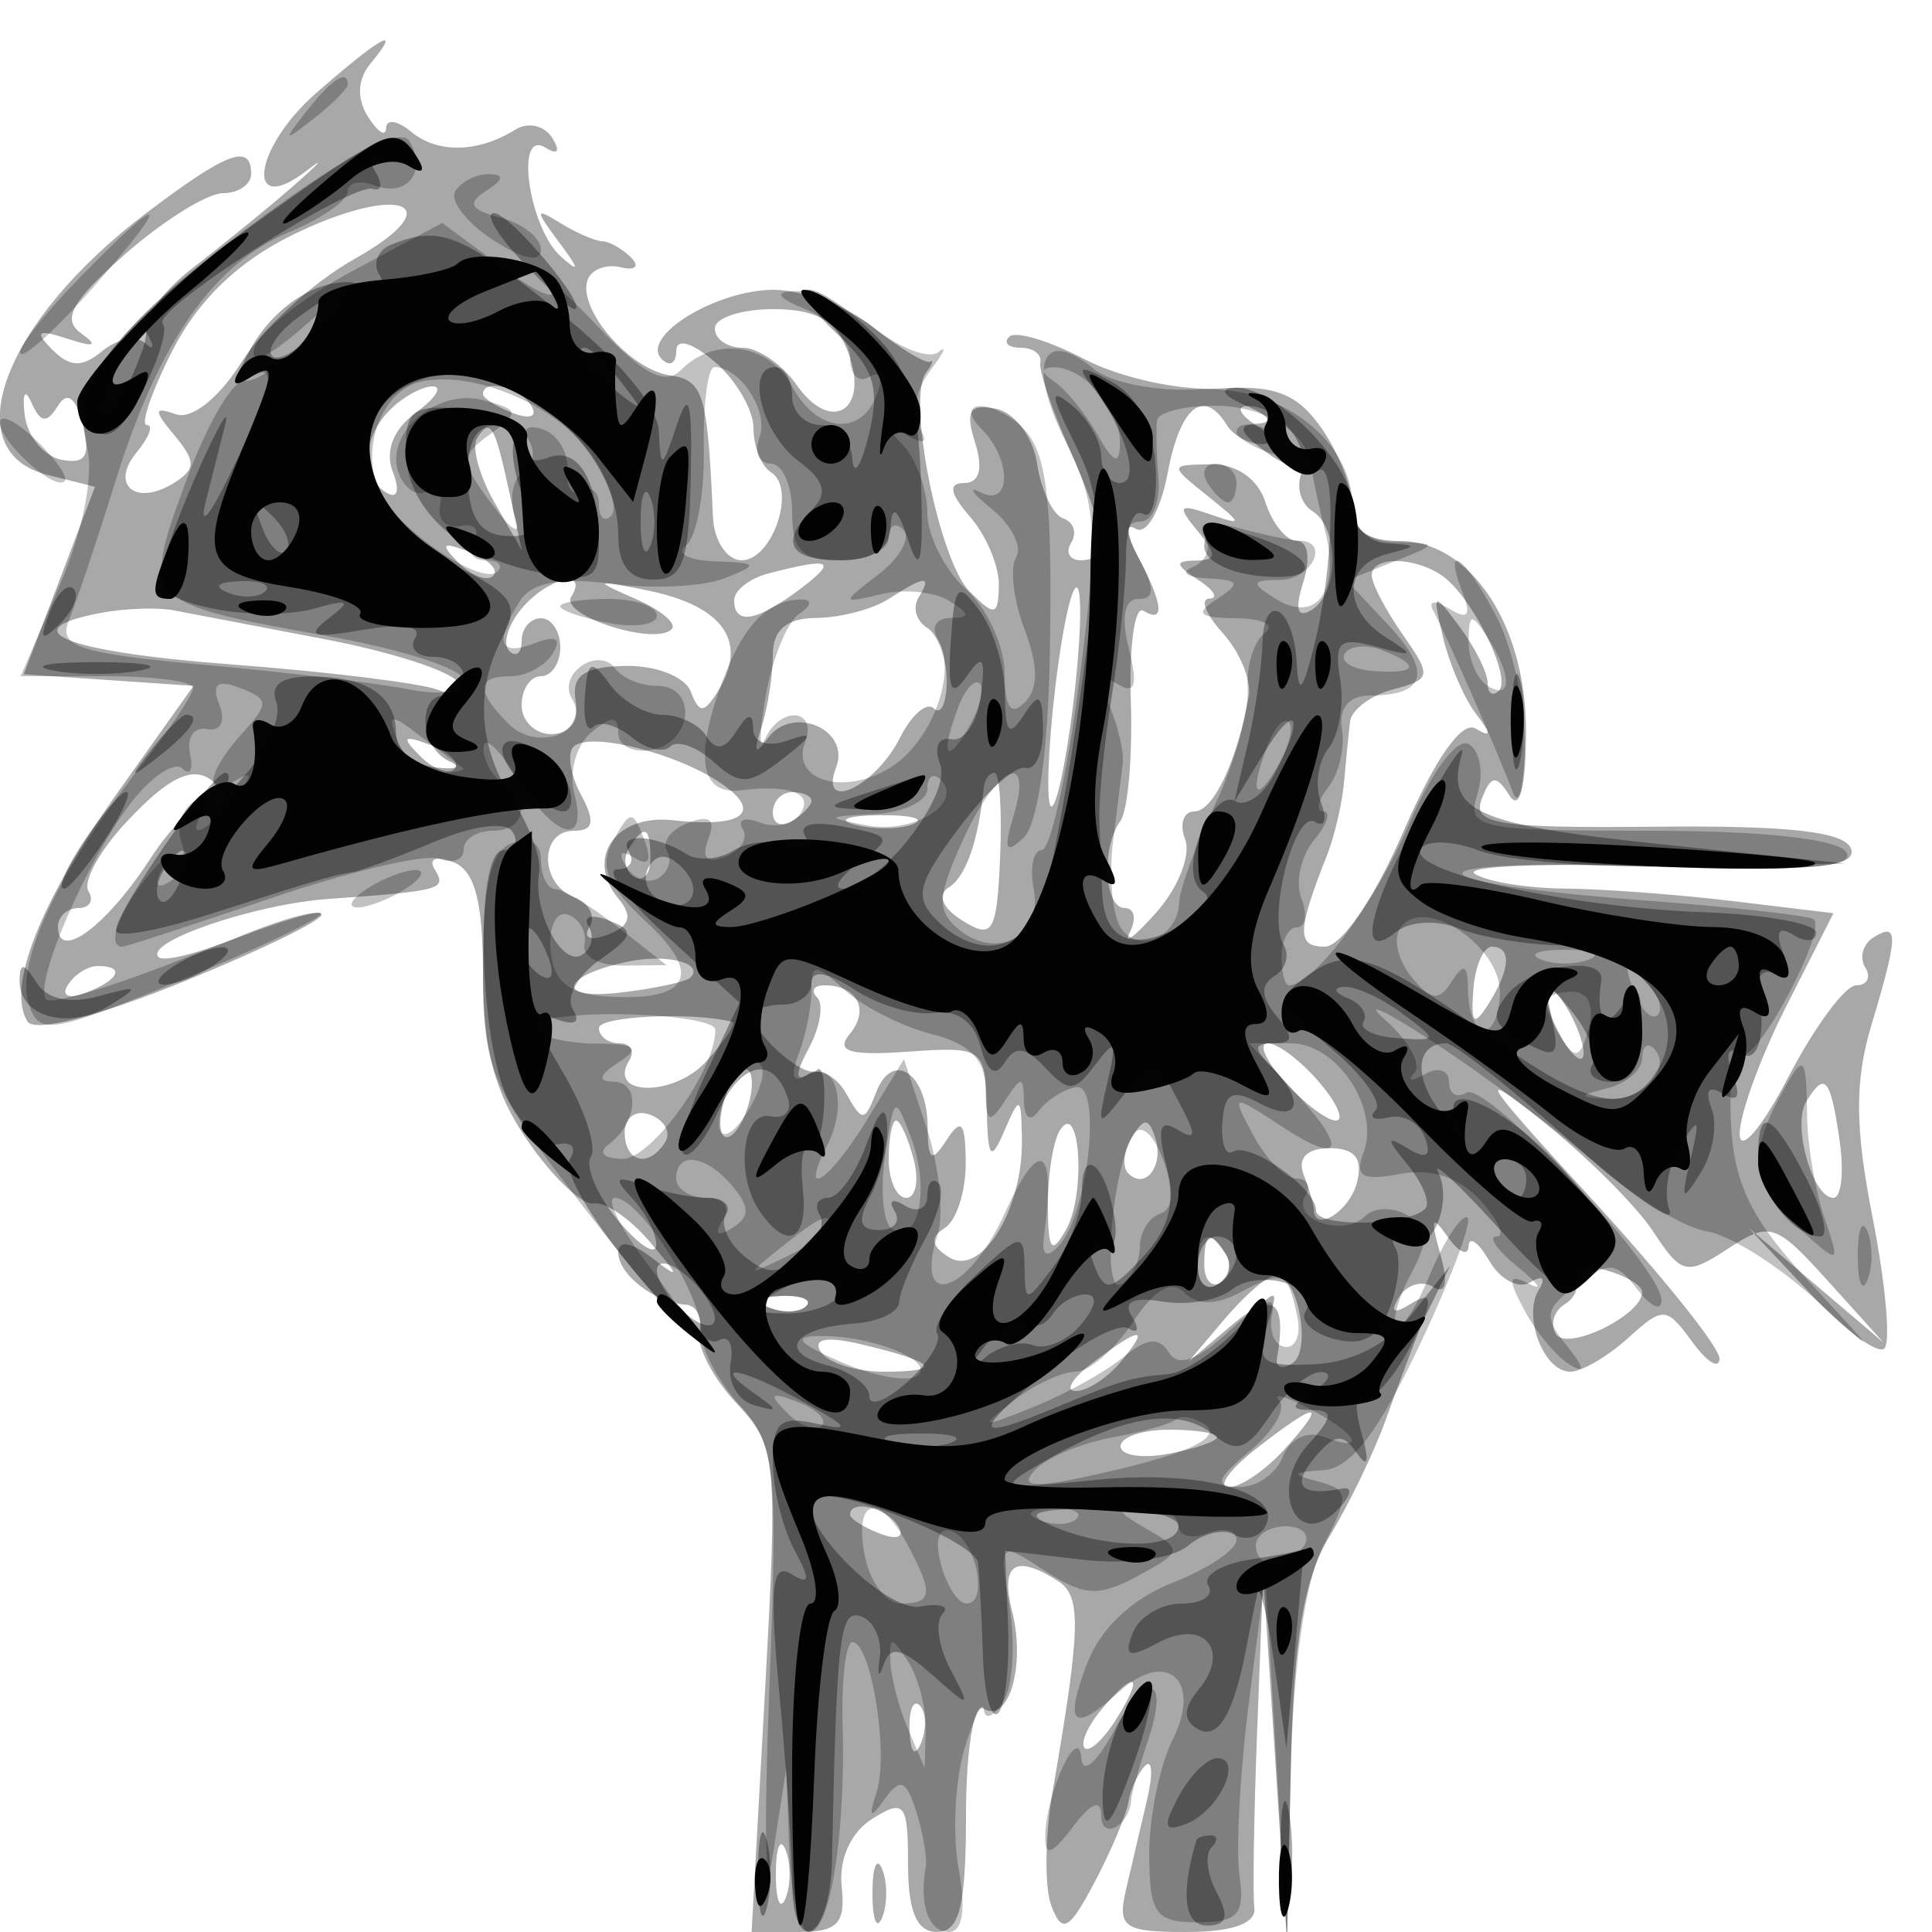 <svg xmlns="http://www.w3.org/2000/svg" width="100" height="100" viewBox="0 0 100 100" version="1.1">
	<path fill-opacity="0.341" d="M 16.392 4.791 C 13.089 7.670, 12.643 11.332, 15.903 8.811 C 16.835 8.090, 16.575 8.400, 15.326 9.500 C 14.076 10.600, 11.687 12.550, 10.019 13.833 C 8.299 15.155, 7.274 16.671, 7.652 17.333 C 8.020 17.975, 7.952 18.166, 7.502 17.759 C 7.052 17.351, 6.061 17.534, 5.300 18.166 C 4.253 19.035, 3.621 19.018, 2.708 18.098 C 1.761 17.145, 1.933 17.023, 3.500 17.535 C 4.894 17.991, 5.103 17.904, 4.192 17.249 C 3.189 16.529, 3.722 15.573, 6.476 13.155 C 8.453 11.420, 10.729 10, 11.535 10 C 12.341 10, 13 9.550, 13 9 C 13 7.396, 11.758 7.860, 7.568 11.031 C 0.177 16.623, -2.366 23.368, 2.459 24.579 L 4.917 25.196 3.074 30.048 L 1.230 34.900 5.623 35.200 L 10.015 35.500 6.080 41.036 C 2.072 46.676, 0.328 51.103, 1.419 52.869 C 1.782 53.457, 5.050 52.620, 9.544 50.790 C 13.679 49.106, 16.871 47.538, 16.639 47.306 C 16.406 47.073, 14.523 47.590, 12.455 48.455 C 10.386 49.319, 8.475 49.808, 8.208 49.541 C 7.433 48.766, 13.174 46.798, 17 46.528 C 22.853 46.113, 23.139 46.034, 22.507 45.011 C 22.157 44.445, 22.558 44.277, 23.448 44.618 C 24.578 45.052, 25 46.641, 25 50.459 C 25 54.332, 25.614 56.593, 27.348 59.102 C 28.640 60.971, 30.161 62.405, 30.729 62.290 C 31.297 62.174, 32.603 63.066, 33.631 64.272 C 35.209 66.124, 35.228 66.255, 33.750 65.110 C 32.697 64.295, 32 64.178, 32 64.819 C 32 65.969, 33.889 67.432, 35.500 67.530 C 36.050 67.564, 36.367 68.195, 36.204 68.932 C 36.042 69.670, 36.896 71.325, 38.102 72.609 C 40.205 74.847, 40.267 75.462, 39.599 87.472 L 38.903 100 41.364 100 C 43.354 100, 43.775 99.550, 43.565 97.645 C 43.410 96.226, 44.041 94.831, 45.153 94.136 C 46.817 93.097, 47 93.331, 47 96.492 C 47 98.944, 47.452 100, 48.500 100 C 49.668 100, 50 98.660, 50 93.941 C 50 90.609, 50.403 88.131, 50.895 88.435 C 52.199 89.241, 53.096 86.231, 52.391 83.421 C 51.768 80.940, 52.539 80.420, 54.753 81.826 C 55.990 82.612, 55.950 84.233, 54.485 92.712 C 54.084 95.028, 54.056 97.703, 54.421 98.656 C 54.981 100.113, 55.333 99.921, 56.644 97.444 C 57.501 95.825, 58.293 93.951, 58.405 93.279 C 58.517 92.607, 58.908 91.759, 59.273 91.394 C 59.638 91.028, 59.687 91.803, 59.380 93.115 C 59.074 94.427, 58.585 96.513, 58.295 97.750 C 57.821 99.770, 58.142 100, 61.427 100 C 63.775 100, 65.029 99.552, 64.925 98.750 C 64.836 98.063, 64.902 93.900, 65.073 89.500 L 65.383 81.500 66 91 L 66.617 100.500 66.812 91.500 C 66.957 84.825, 67.478 81.725, 68.827 79.500 C 69.828 77.850, 71.130 75.150, 71.721 73.500 C 72.312 71.850, 73.143 69.639, 73.568 68.586 C 74.152 67.139, 74.017 66.872, 73.015 67.490 C 72.128 68.039, 71.930 67.923, 72.415 67.138 C 72.813 66.494, 73.605 66.256, 74.176 66.609 C 74.846 67.023, 74.976 66.408, 74.542 64.875 C 74.023 63.044, 74.109 62.843, 74.919 64 C 75.497 64.825, 75.990 65.050, 76.015 64.500 C 76.040 63.950, 76.525 64.297, 77.092 65.271 C 77.659 66.245, 78.615 66.738, 79.216 66.367 C 79.838 65.982, 80.026 66.149, 79.651 66.755 C 78.801 68.131, 79.901 71, 81.278 71 C 81.864 71, 83.206 70.218, 84.262 69.263 C 86.088 67.611, 86.249 67.620, 87.590 69.454 C 88.366 70.515, 89 70.901, 89 70.313 C 89 69.725, 85.963 65.942, 82.250 61.908 C 76.747 55.928, 76.283 55.195, 79.739 57.944 C 82.070 59.799, 84.688 62.402, 85.558 63.728 C 87.029 65.974, 87.296 66.036, 89.440 64.631 C 91.609 63.210, 91.910 63.308, 94.621 66.311 L 97.500 69.500 94 66.523 L 90.500 63.546 93.718 66.972 C 95.488 68.856, 97.207 70.127, 97.537 69.796 C 97.868 69.465, 97.594 66.425, 96.928 63.040 C 96.010 58.373, 95.993 55.966, 96.859 53.077 C 98.261 48.396, 98.280 47.709, 96.984 48.510 C 96.425 48.856, 96.226 49.557, 96.543 50.069 C 96.859 50.581, 96.650 51, 96.078 51 C 95.506 51, 93.926 53.138, 92.566 55.750 C 91.206 58.362, 90.072 59.698, 90.047 58.717 C 90.021 57.736, 91.102 54.758, 92.449 52.100 L 94.899 47.267 89.699 46.642 C 86.840 46.298, 82.925 46.007, 81 45.993 C 79.075 45.980, 76.979 45.639, 76.341 45.235 C 75.704 44.831, 79.918 44.655, 85.706 44.844 C 93.788 45.109, 96.133 44.899, 95.814 43.941 C 95.517 43.050, 92.640 42.721, 85.752 42.790 C 77.491 42.872, 76.191 42.666, 76.693 41.359 C 77.168 40.121, 77.438 40.085, 78.124 41.166 C 78.656 42.006, 78.975 40.789, 78.985 37.885 C 79.003 32.353, 76.115 28, 72.427 28 C 70.768 28, 70 27.438, 70 26.223 C 70 25.245, 69.278 23.414, 68.395 22.154 C 67.148 20.373, 65.978 19.917, 63.145 20.108 C 61.140 20.243, 57.996 19.566, 56.157 18.603 C 54.318 17.640, 52.556 17.111, 52.240 17.426 C 51.925 17.742, 52.192 18, 52.833 18 C 53.475 18, 53.931 18.338, 53.846 18.750 C 53.761 19.163, 54.436 21.173, 55.346 23.218 C 57.266 27.535, 57.417 29, 55.941 29 C 55.359 29, 55.136 28.588, 55.447 28.085 C 55.758 27.582, 55.573 27.020, 55.035 26.835 C 54.498 26.651, 53.888 25.375, 53.680 24 C 53.472 22.619, 52.520 21.347, 51.555 21.158 C 50.187 20.891, 49.951 21.271, 50.471 22.908 C 50.897 24.252, 50.698 25, 49.912 25 C 49.063 25, 49.155 25.535, 50.212 26.750 C 51.049 27.712, 51.719 29.309, 51.701 30.298 C 51.671 31.886, 51.494 31.923, 50.185 30.613 C 48.603 29.031, 46.925 20.598, 47.931 19.286 C 48.262 18.854, 48.353 18.598, 48.133 18.717 C 47.912 18.837, 46.607 18.049, 45.231 16.967 C 43.856 15.885, 41.527 15, 40.056 15 C 37.050 15, 33.104 17.437, 34.252 18.585 C 34.663 18.997, 35 18.813, 35 18.176 C 35 17.486, 35.806 17.710, 37 18.732 C 38.100 19.674, 39 21.218, 39 22.163 C 39 23.109, 39.408 24.134, 39.906 24.442 C 41.242 25.268, 39.995 29, 38.383 29 C 37.623 29, 36.956 27.988, 36.901 26.750 C 36.621 20.344, 36.421 19.688, 34.666 19.426 C 32.583 19.115, 29.895 16.005, 30.409 14.500 C 30.596 13.950, 31.369 13.650, 32.125 13.833 C 32.881 14.017, 33.125 13.792, 32.667 13.333 C 32.208 12.875, 31.533 12.493, 31.167 12.485 C 30.800 12.476, 29.825 12.052, 29 11.543 C 27.678 10.726, 27.673 10.847, 28.952 12.558 C 29.994 13.953, 30.019 14.159, 29.041 13.289 C 27.374 11.808, 26.626 6.651, 28.221 7.636 C 28.877 8.042, 29.022 7.844, 28.585 7.138 C 28.187 6.494, 27.330 6.300, 26.681 6.706 C 24.751 7.912, 22.652 7.956, 21.284 6.821 C 20.578 6.235, 19.993 6.148, 19.985 6.628 C 19.976 7.107, 19.552 6.840, 19.042 6.034 C 18.454 5.104, 18.504 4.097, 19.180 3.284 C 20.862 1.257, 19.767 1.848, 16.392 4.791 M 15.063 12.199 C 12.303 13.564, 10.249 15.551, 8.936 18.126 C 7.849 20.257, 7.249 22, 7.602 22 C 7.956 22, 7.718 22.635, 7.074 23.411 C 5.674 25.098, 7.019 26.224, 8.983 25.010 C 10.140 24.295, 10.150 23.886, 9.044 22.553 C 7.934 21.216, 7.945 21.034, 9.109 21.443 C 9.920 21.727, 11.334 20.603, 12.500 18.747 C 13.600 16.996, 16.221 14.598, 18.325 13.418 C 23.519 10.505, 20.652 9.434, 15.063 12.199 M 37 17 C 37 17.550, 37.649 18, 38.443 18 C 39.237 18, 40.496 18.870, 41.241 19.934 C 43.031 22.489, 45.022 21.231, 43.906 18.250 C 43.288 16.596, 42.261 16, 40.032 16 C 38.365 16, 37 16.450, 37 17 M 1.279 21.489 C 1.413 22.582, 2.270 23.621, 3.183 23.797 C 4.439 24.039, 4.707 23.595, 4.283 21.974 C 3.907 20.538, 3.478 20.226, 2.982 21.029 C 2.425 21.930, 2.093 21.889, 1.639 20.863 C 1.291 20.077, 1.139 20.342, 1.279 21.489 M 20.200 21.200 C 18.744 22.656, 18.645 24.663, 19.989 25.493 C 20.574 25.854, 20.711 25.411, 20.326 24.407 C 19.917 23.340, 20.363 22.208, 21.529 21.355 C 22.548 20.610, 22.936 20, 22.391 20 C 21.846 20, 20.860 20.540, 20.200 21.200 M 25 20.393 C 25 20.609, 25.698 21.054, 26.552 21.382 C 27.442 21.723, 27.843 21.555, 27.493 20.989 C 26.906 20.038, 25 19.583, 25 20.393 M 60.436 24.491 C 60.075 26.416, 59.337 27.708, 58.791 27.371 C 58.223 27.020, 58.270 27.636, 58.900 28.814 C 60.205 31.252, 60.312 32.311, 59.181 31.612 C 58.730 31.333, 58.439 33.444, 58.532 36.303 C 58.626 39.161, 58.381 41.950, 57.988 42.500 C 56.987 43.900, 57.150 47, 58.226 47 C 58.716 47, 58.832 47.563, 58.483 48.250 C 58.133 48.938, 58.759 48.466, 59.874 47.201 C 60.988 45.937, 61.649 44.249, 61.343 43.451 C 61.037 42.653, 61.254 42, 61.826 42 C 62.806 42, 64.062 39.326, 64.634 36.019 C 64.776 35.204, 64.171 33.741, 63.291 32.769 C 62.410 31.796, 62.097 30.993, 62.595 30.985 C 63.093 30.976, 62.825 30.533, 62 30 C 60.822 29.239, 60.794 29.027, 61.872 29.015 C 62.988 29.003, 63.008 28.715, 61.981 27.477 C 60.910 26.186, 61.005 26.054, 62.609 26.612 C 64.356 27.219, 64.348 27.147, 62.500 25.666 C 60.514 24.074, 60.515 24.063, 62.683 24.032 C 64.005 24.013, 65.115 24.788, 65.500 26 C 65.849 27.100, 66.585 28, 67.135 28 C 67.699 28, 67.841 28.925, 67.460 30.125 C 67.006 31.555, 67.148 32.027, 67.893 31.566 C 69.306 30.693, 69.331 27.323, 67.932 26.458 C 67.344 26.095, 67.084 25.223, 67.354 24.521 C 67.894 23.112, 66.198 20.991, 64.550 21.015 C 63.972 21.024, 64.175 21.467, 65 22 C 65.901 22.582, 66.025 22.975, 65.309 22.985 C 64.654 22.993, 63.840 22.550, 63.500 22 C 62.298 20.055, 61.083 21.043, 60.436 24.491 M 24.688 22.696 C 24.406 23.152, 24.815 24.644, 25.596 26.013 L 27.016 28.500 26.367 25.500 C 25.604 21.971, 25.374 21.586, 24.688 22.696 M 23.733 29.124 C 24.412 29.808, 25.219 30.115, 25.526 29.807 C 25.834 29.499, 25.279 28.940, 24.293 28.564 C 22.868 28.022, 22.753 28.136, 23.733 29.124 M 39.750 29.689 C 38.788 29.941, 38 30.564, 38 31.073 C 38 32.383, 39.186 32.174, 41.441 30.468 C 43.384 28.998, 43.026 28.833, 39.750 29.689 M 71 29.777 C 71 30.205, 71.722 31.585, 72.603 32.844 C 74.115 35.002, 74.086 35.165, 72.103 35.683 C 70.947 35.986, 69.943 36.743, 69.874 37.367 C 69.804 37.990, 69.665 39.400, 69.565 40.500 C 69.465 41.600, 69.072 43.288, 68.691 44.250 C 67.132 48.196, 67.110 49, 68.560 49 C 69.434 49, 71.138 46.508, 72.652 43.017 C 74.272 39.281, 75.670 37.288, 76.373 37.709 C 77.202 38.205, 77.207 38.002, 76.394 36.942 C 75.786 36.149, 75.021 34.375, 74.694 33 C 74.128 30.621, 74.169 30.594, 75.550 32.441 C 76.347 33.509, 77 34.821, 77 35.358 C 77 35.894, 77.261 36.072, 77.581 35.752 C 78.275 35.058, 76.158 30.806, 74.600 29.765 C 73.144 28.793, 71 28.800, 71 29.777 M 26.980 31.524 C 26.284 32.362, 26.004 33.337, 26.357 33.691 C 26.711 34.044, 27 33.808, 27 33.167 C 27 32.525, 27.450 32, 28 32 C 28.550 32, 29 32.675, 29 33.500 C 29 34.325, 28.550 35, 28 35 C 27.450 35, 27 35.675, 27 36.500 C 27 37.325, 27.695 38, 28.544 38 C 29.455 38, 29.967 37.289, 29.794 36.265 C 29.574 34.965, 30.217 34.514, 32.359 34.467 C 33.931 34.432, 35.456 35.026, 35.748 35.786 C 36.187 36.929, 36.424 36.937, 37.124 35.834 C 38.769 33.239, 37.474 31.359, 33.490 30.556 C 30.733 30.001, 30.687 30.036, 32.895 30.998 C 34.213 31.573, 35.053 32.280, 34.763 32.570 C 33.890 33.444, 28.970 31.857, 29.566 30.893 C 30.503 29.377, 28.320 29.909, 26.980 31.524 M 46 31 C 45.175 31.533, 43.487 31.976, 42.250 31.985 C 40.704 31.995, 40 32.600, 40 33.918 C 40 34.973, 39.733 36.661, 39.406 37.668 C 38.987 38.958, 39.085 39.120, 39.736 38.216 C 41.001 36.459, 44.035 37.746, 43.278 39.719 C 42.360 42.111, 45.299 40.742, 46.589 38.177 C 47.188 36.986, 47.976 36.309, 48.339 36.673 C 48.703 37.036, 49 36.385, 49 35.226 C 49 34.066, 48.543 32.835, 47.984 32.490 C 47.425 32.144, 47.226 31.443, 47.543 30.931 C 48.267 29.758, 47.896 29.775, 46 31 M 54.615 35.615 C 54.249 38.732, 54.149 41.482, 54.392 41.726 C 54.636 41.969, 55.152 39.635, 55.538 36.538 C 55.925 33.442, 56.026 30.692, 55.762 30.428 C 55.498 30.164, 54.982 32.498, 54.615 35.615 M 5.250 31.718 C 0.497 32.607, 3.362 33.740, 12.015 34.394 C 16.973 34.768, 21.772 35.359, 22.679 35.707 C 23.686 36.093, 24.079 35.937, 23.688 35.305 C 23.337 34.736, 20.225 33.733, 16.774 33.078 C 13.323 32.422, 9.825 31.753, 9 31.592 C 8.175 31.430, 6.488 31.486, 5.250 31.718 M 21.733 39.124 C 22.412 39.808, 23.219 40.115, 23.526 39.807 C 23.834 39.499, 23.279 38.940, 22.293 38.564 C 20.868 38.022, 20.753 38.136, 21.733 39.124 M 29.684 38.650 C 29.346 38.987, 29.520 40.104, 30.070 41.131 C 30.820 42.533, 30.728 43, 29.702 43 C 27.908 43, 27.930 45.759, 29.730 46.450 C 30.498 46.745, 30.850 47.434, 30.511 47.981 C 30.154 48.560, 30.557 48.723, 31.474 48.372 C 32.612 47.935, 32.761 47.417, 32.008 46.510 C 30.270 44.416, 31.867 42.120, 34.828 42.456 C 38.459 42.868, 39.527 42.051, 37.323 40.545 C 35.015 38.967, 30.489 37.844, 29.684 38.650 M 6.471 42.626 C 5.133 44.070, 4.281 45.645, 4.578 46.126 C 4.875 46.607, 4.641 47, 4.059 47 C 3.477 47, 3 47.436, 3 47.969 C 3 49.798, 5.502 47.953, 7.784 44.440 C 9.112 42.396, 10.537 41.214, 11.189 41.617 C 11.871 42.038, 12.030 41.857, 11.595 41.155 C 10.493 39.371, 9.123 39.764, 6.471 42.626 M 50.923 40.750 C 50.639 43.540, 49.991 45.387, 49.106 45.934 C 48.489 46.316, 48.776 47.004, 49.828 47.660 C 51.384 48.632, 51.597 48.272, 51.766 44.376 C 51.871 41.969, 51.741 40, 51.478 40 C 51.215 40, 50.966 40.337, 50.923 40.750 M 40 42.059 C 40 42.641, 40.450 42.840, 41 42.500 C 41.550 42.160, 42 41.684, 42 41.441 C 42 41.198, 41.550 41, 41 41 C 40.450 41, 40 41.477, 40 42.059 M 44.269 42.693 C 45.242 42.947, 46.592 42.930, 47.269 42.656 C 47.946 42.382, 47.150 42.175, 45.500 42.195 C 43.850 42.215, 43.296 42.439, 44.269 42.693 M 32.543 43.931 C 32.226 44.443, 32.350 45.098, 32.817 45.387 C 33.284 45.676, 33.667 45.257, 33.667 44.456 C 33.667 42.770, 33.351 42.623, 32.543 43.931 M 32.500 49.773 C 29.025 50.505, 28.700 51.773, 32.089 51.378 C 33.873 51.170, 35.513 50.820, 35.733 50.600 C 36.479 49.854, 34.510 49.350, 32.500 49.773 M 76.257 51.237 C 76.125 52.996, 76.290 53.156, 77.029 51.987 C 78.185 50.159, 78.256 49, 77.213 49 C 76.780 49, 76.350 50.007, 76.257 51.237 M 3.507 50.989 C 3.157 51.555, 3.558 51.723, 4.448 51.382 C 6.180 50.717, 6.497 50, 5.059 50 C 4.541 50, 3.843 50.445, 3.507 50.989 M 42.298 51.631 C 42.645 51.979, 42.451 53.158, 41.865 54.252 C 41.151 55.586, 41.142 56.030, 41.839 55.600 C 42.410 55.247, 43.288 55.692, 43.790 56.588 C 44.629 58.088, 44.754 58.084, 45.344 56.546 C 46.191 54.338, 47.996 55.529, 48.015 58.309 C 48.028 60.090, 48.212 60.219, 49 59 C 49.758 57.827, 49.973 58.086, 49.985 60.191 C 49.993 61.671, 49.502 63.190, 48.893 63.566 C 48.121 64.043, 48.193 64.501, 49.131 65.081 C 50.788 66.105, 52.945 62.620, 52.894 59 C 52.862 56.714, 52.786 56.671, 52 58.500 C 51.274 60.189, 51.130 60.006, 51.070 57.325 C 51.002 54.249, 50.875 54.158, 46.994 54.435 C 43.965 54.651, 43.231 54.427, 43.985 53.518 C 45.030 52.259, 44.371 51, 42.667 51 C 42.117 51, 41.951 51.284, 42.298 51.631 M 80.031 51.500 C 80.031 52.050, 80.467 53.175, 81 54 C 81.533 54.825, 81.969 55.050, 81.969 54.500 C 81.969 53.950, 81.533 52.825, 81 52 C 80.467 51.175, 80.031 50.950, 80.031 51.500 M 31 53.210 C 31 53.645, 31.477 54, 32.059 54 C 32.641 54, 32.869 54.403, 32.565 54.895 C 31.418 56.750, 34.887 56.783, 36.561 54.933 C 37.523 53.870, 38.128 52.952, 37.905 52.894 C 35.884 52.365, 31 52.589, 31 53.210 M 66.500 56 C 67.495 57.100, 68.686 58, 69.145 58 C 69.605 58, 69.210 57.100, 68.268 56 C 67.326 54.900, 66.136 54, 65.623 54 C 65.110 54, 65.505 54.900, 66.500 56 M 37.600 56.600 C 37.244 57.527, 37.178 58.511, 37.453 58.786 C 37.728 59.061, 38.244 58.527, 38.600 57.600 C 38.956 56.673, 39.022 55.689, 38.747 55.414 C 38.472 55.139, 37.956 55.673, 37.600 56.600 M 93.494 57.009 C 92.750 58.213, 93.813 62, 94.894 62 C 95.312 62, 95.455 60.650, 95.213 59 C 94.739 55.767, 94.461 55.445, 93.494 57.009 M 32.333 58.595 C 32.333 60.170, 33.589 60.474, 34.435 59.105 C 34.740 58.612, 34.391 57.980, 33.661 57.700 C 32.931 57.420, 32.333 57.823, 32.333 58.595 M 46 60 C 46 61.100, 46.408 62, 46.906 62 C 47.405 62, 47.577 61.100, 47.290 60 C 47.002 58.900, 46.594 58, 46.383 58 C 46.173 58, 46 58.900, 46 60 M 54.861 58.500 C 54.511 59.050, 54.231 60.806, 54.238 62.402 C 54.248 64.743, 54.432 64.979, 55.191 63.624 C 56.216 61.792, 55.900 56.868, 54.861 58.500 M 58.583 58.866 C 58.152 59.563, 58.070 60.403, 58.400 60.733 C 59.295 61.628, 60.271 60.312, 59.787 58.862 C 59.449 57.846, 59.213 57.846, 58.583 58.866 M 67.475 60.796 C 67.764 61.548, 68 62.352, 68 62.582 C 68 63.851, 69.839 62.725, 70.234 61.214 C 70.559 59.969, 70.133 59.429, 68.826 59.429 C 67.650 59.429, 67.146 59.939, 67.475 60.796 M 62.333 65.456 C 62.333 66.257, 62.716 66.676, 63.183 66.387 C 63.650 66.098, 63.774 65.443, 63.457 64.931 C 62.649 63.623, 62.333 63.770, 62.333 65.456 M 81.515 66.024 C 81.800 66.485, 81.568 67.149, 81 67.500 C 80.432 67.851, 80.221 68.548, 80.530 69.049 C 81.101 69.973, 85 68.078, 85 66.876 C 85 66.523, 84.099 65.998, 82.999 65.710 C 81.898 65.422, 81.230 65.563, 81.515 66.024 M 63.405 68.250 L 61.500 70.500 63.750 68.595 C 65.914 66.763, 66.622 67.285, 66.094 70.324 C 66.015 70.778, 66.369 70.890, 66.881 70.573 C 67.915 69.935, 67.189 66, 66.038 66 C 65.638 66, 64.453 67.013, 63.405 68.250 M 39.813 67.683 C 40.534 67.972, 41.397 67.936, 41.729 67.604 C 42.061 67.272, 41.471 67.036, 40.417 67.079 C 39.252 67.127, 39.015 67.364, 39.813 67.683 M 42.475 69.960 C 42.829 70.532, 44.291 71, 45.726 71 C 48.860 71, 48.498 70.521, 44.666 69.601 C 42.808 69.154, 42.054 69.278, 42.475 69.960 M 56.559 70.532 C 55.491 71.339, 55.099 72, 55.686 72 C 56.274 72, 57.315 71.325, 58 70.500 C 59.557 68.624, 59.067 68.634, 56.559 70.532 M 65 75 C 63.625 76.076, 62.993 76.966, 63.595 76.978 C 64.197 76.990, 65.505 76.100, 66.500 75 C 68.780 72.480, 68.221 72.480, 65 75 M 58 74.861 C 58 75.335, 59.125 75.508, 60.500 75.245 C 61.875 74.982, 63 74.594, 63 74.383 C 63 74.173, 61.875 74, 60.500 74 C 59.125 74, 58 74.388, 58 74.861 M 44 78.393 C 44 78.609, 44.698 79.054, 45.552 79.382 C 46.442 79.723, 46.843 79.555, 46.493 78.989 C 45.906 78.038, 44 77.583, 44 78.393 M 56.980 88.524 C 56.284 89.362, 55.909 90.242, 56.145 90.479 C 56.382 90.715, 57.125 90.030, 57.796 88.955 C 59.248 86.630, 58.764 86.375, 56.980 88.524 M 47.079 89.583 C 47.127 90.748, 47.364 90.985, 47.683 90.188 C 47.972 89.466, 47.936 88.603, 47.604 88.271 C 47.272 87.939, 47.036 88.529, 47.079 89.583 M 40.158 97 C 40.158 98.375, 40.385 98.938, 40.662 98.250 C 40.940 97.563, 40.940 96.438, 40.662 95.750 C 40.385 95.063, 40.158 95.625, 40.158 97 M 45.158 98 C 45.158 99.375, 45.385 99.938, 45.662 99.250 C 45.940 98.563, 45.940 97.438, 45.662 96.750 C 45.385 96.063, 45.158 96.625, 45.158 98" stroke="none" fill="black" fill-rule="evenodd"/>
	<path fill-opacity="0.244" d="M 15.872 5.750 C 14.629 7.336, 14.664 7.371, 16.250 6.128 C 17.212 5.373, 18 4.585, 18 4.378 C 18 3.555, 17.179 4.084, 15.872 5.750 M 13.768 11.092 C 5.956 16.799, 3.660 19.797, 4.510 23.182 C 4.865 24.600, 4.287 27.499, 3.091 30.288 L 1.071 35 5.536 35 C 7.991 35, 10 35.273, 10 35.606 C 10 35.939, 8.712 37.852, 7.137 39.856 C 3.029 45.085, 0.808 49.819, 1.475 51.922 C 2.013 53.618, 2.570 53.532, 9.500 50.679 C 13.596 48.993, 16.789 47.456, 16.596 47.262 C 16.402 47.069, 13.245 48.111, 9.579 49.579 C 5.913 51.046, 2.682 52.015, 2.398 51.732 C 1.681 51.015, 4.554 44.383, 6.841 41.475 C 7.882 40.151, 9.057 39.390, 9.451 39.784 C 9.844 40.178, 10.017 39.825, 9.833 39 C 9.650 38.175, 10.046 37.607, 10.714 37.738 C 11.419 37.876, 11.687 37.348, 11.353 36.477 C 10.938 35.396, 11.239 35.155, 12.432 35.612 C 13.926 36.186, 13.937 36.412, 12.543 37.952 C 10.685 40.005, 10.515 41.409, 12.250 40.367 C 13.099 39.857, 13.060 40.158, 12.128 41.308 C 10.572 43.225, 9.513 43.597, 10.595 41.845 C 11.052 41.107, 10.868 40.963, 10.086 41.447 C 9.414 41.862, 9.100 42.817, 9.388 43.569 C 9.677 44.321, 9.413 45.245, 8.802 45.622 C 8.089 46.063, 7.952 45.805, 8.420 44.905 C 8.820 44.132, 8.440 44.374, 7.574 45.441 C 6.141 47.209, 5.512 49, 6.325 49 C 6.504 49, 9.982 47.867, 14.055 46.481 C 18.128 45.096, 22.032 44.182, 22.730 44.450 C 23.429 44.718, 24 44.501, 24 43.969 C 24 43.436, 24.675 43, 25.500 43 C 27.198 43, 27.511 41.434, 26 40.500 C 25.450 40.160, 25.012 39.346, 25.027 38.691 C 25.041 38.036, 25.820 38.737, 26.758 40.250 C 28.734 43.437, 30.468 43.898, 29.720 41.037 C 29.437 39.957, 29.835 38.552, 30.603 37.914 C 31.666 37.032, 32 37.041, 32 37.951 C 32 38.609, 32.787 38.995, 33.750 38.810 C 35.882 38.399, 36.101 35.500, 34 35.500 C 33.175 35.500, 32.213 35.105, 31.862 34.622 C 30.975 33.401, 28.818 34.896, 29.612 36.181 C 30.646 37.854, 27.829 38.972, 26.338 37.481 C 24.612 35.755, 24.644 35, 26.441 35 C 27.234 35, 28.207 34.474, 28.605 33.830 C 29.091 33.043, 28.783 32.869, 27.664 33.299 C 25.827 34.004, 25.565 33.236, 26.914 31.105 C 27.523 30.143, 28.994 29.867, 31.649 30.216 C 33.767 30.495, 36.400 30.367, 37.500 29.932 C 39.313 29.215, 39.266 29.133, 37 29.055 C 35.625 29.008, 34.950 28.639, 35.500 28.235 C 36.050 27.831, 36.468 25.587, 36.429 23.250 C 36.389 20.913, 36.637 19, 36.979 19 C 38.321 19, 39.815 21.317, 39.315 22.622 C 39.024 23.380, 39.284 24, 39.893 24 C 40.502 24, 41 25.125, 41 26.500 C 41 28.500, 41.500 29, 43.500 29 C 44.875 29, 46 28.475, 46 27.833 C 46 27.192, 46.337 27.003, 46.748 27.415 C 47.160 27.827, 46.598 28.858, 45.498 29.707 C 43.519 31.235, 43.520 31.245, 45.639 30.748 C 46.816 30.471, 48.391 30.633, 49.139 31.107 C 50.220 31.792, 50.231 31.973, 49.191 31.985 C 48.471 31.993, 48.176 32.476, 48.535 33.057 C 49.584 34.754, 48.243 38.396, 46.077 39.734 C 43.673 41.219, 40.912 40.394, 41.670 38.417 C 42.340 36.671, 40.389 36.514, 39.595 38.250 C 39.281 38.938, 39.300 37.925, 39.637 36 C 39.975 34.075, 40.757 32.169, 41.376 31.765 C 41.998 31.358, 42.054 31.031, 41.500 31.031 C 39.636 31.031, 38.331 32.489, 37.176 35.865 C 35.964 39.404, 36.363 41.150, 38.325 40.908 C 40.862 40.595, 42.088 41.049, 41.458 42.068 C 41.095 42.656, 40.145 42.886, 39.347 42.580 C 38.549 42.273, 38.142 42.421, 38.442 42.907 C 38.743 43.393, 38.339 44.040, 37.545 44.344 C 36.579 44.715, 36.287 44.416, 36.662 43.438 C 37.056 42.411, 36.746 42.160, 35.617 42.593 C 34.734 42.932, 34.241 43.581, 34.522 44.036 C 34.803 44.490, 34.606 45.125, 34.085 45.447 C 33.564 45.769, 32.813 45.506, 32.415 44.862 C 31.965 44.135, 32.124 43.959, 32.834 44.397 C 33.590 44.865, 33.761 44.541, 33.340 43.442 C 32.752 41.910, 32.627 41.915, 31.736 43.507 C 30.991 44.839, 31.392 45.808, 33.500 47.762 C 36.500 50.545, 35.614 51.931, 31.077 51.549 C 29.368 51.406, 28.607 50.698, 28.492 49.144 C 28.403 47.928, 28.816 47.124, 29.415 47.347 C 30.012 47.569, 30.387 48.256, 30.250 48.875 C 30.112 49.494, 31.012 49.990, 32.250 49.978 L 34.500 49.956 32 48 C 30.625 46.924, 29.163 46.034, 28.750 46.022 C 28.337 46.010, 28 45.339, 28 44.531 C 28 43.637, 27.414 43.288, 26.500 43.638 C 25.407 44.058, 25 45.777, 25 49.975 C 25 55.376, 25.320 56.151, 30.120 62.368 C 32.936 66.016, 35.464 69, 35.738 69 C 36.013 69, 35.036 67.425, 33.568 65.500 C 32.100 63.575, 31.319 62, 31.834 62 C 33.100 62, 36.342 67.064, 36.297 68.969 C 36.276 69.811, 37.171 71.503, 38.285 72.730 C 40.159 74.793, 40.273 75.917, 39.810 87.730 C 39.534 94.753, 39.622 98.475, 40.004 96 L 40.700 91.500 40.850 95.750 C 40.932 98.088, 41.399 100, 41.887 100 C 42.966 100, 43.771 94.997, 43.615 89.249 C 43.552 86.911, 43.781 84.999, 44.125 84.999 C 45.085 85, 46.017 90.756, 45.378 92.739 C 44.939 94.103, 45.033 94.189, 45.796 93.118 C 46.592 92.001, 46.905 92.125, 47.425 93.764 C 47.779 94.880, 48 96.177, 47.916 96.646 C 47.567 98.593, 48.069 100, 49.111 100 C 49.822 100, 50.006 98.827, 49.622 96.750 C 49.291 94.963, 49.428 92.150, 49.924 90.500 C 50.421 88.850, 50.874 87.950, 50.929 88.500 C 50.985 89.050, 51.433 88.864, 51.926 88.086 C 52.418 87.308, 52.568 85.116, 52.260 83.214 C 51.700 79.765, 51.705 79.760, 54.099 81.313 C 56.120 82.622, 56.880 82.663, 58.901 81.568 C 61.194 80.326, 61.217 80.219, 59.401 79.165 C 57.685 78.168, 57.670 78.058, 59.250 78.030 C 60.212 78.014, 61 78.436, 61 78.969 C 61 79.501, 61.675 79.678, 62.500 79.362 C 63.325 79.045, 64 79.200, 64 79.706 C 64 80.213, 62.504 81.214, 60.675 81.931 C 58.576 82.755, 56.948 84.299, 56.262 86.118 C 55.055 89.315, 55.539 89.727, 57.944 87.551 C 60.400 85.328, 62.231 86.981, 60.700 90.038 C 60.021 91.392, 59.474 94.075, 59.483 96 C 59.498 99.062, 59.813 99.500, 62 99.500 C 64.079 99.500, 64.442 99.088, 64.154 97.056 C 63.964 95.712, 64.187 91.662, 64.650 88.056 L 65.491 81.500 66.054 91 L 66.617 100.500 66.809 91.700 C 66.928 86.212, 67.560 81.817, 68.489 80.022 C 69.848 77.393, 69.826 77.103, 68.239 76.687 C 66.782 76.306, 66.824 76.210, 68.500 76.095 C 69.927 75.997, 71.373 74.101, 73.546 69.479 C 75.222 65.916, 76.289 63, 75.918 63 C 75.546 63, 74.677 64.364, 73.987 66.032 C 73.296 67.700, 72.530 68.863, 72.284 68.618 C 72.039 68.372, 72.371 67.176, 73.022 65.958 C 73.962 64.202, 73.929 63.574, 72.862 62.914 C 72.122 62.457, 71.121 62.479, 70.637 62.963 C 69.537 64.063, 66.811 63.115, 67.565 61.895 C 67.869 61.403, 67.657 61, 67.094 61 C 66.531 61, 65.537 60.004, 64.886 58.787 C 63.710 56.590, 63.720 56.587, 66.351 58.310 C 69.561 60.414, 69.787 59.466, 66.826 56.314 L 64.651 54 66.791 54 C 69.215 54, 71.452 57.379, 70.563 59.697 C 70.103 60.896, 70.525 61.133, 72.460 60.763 C 74.080 60.453, 75.536 60.935, 76.630 62.143 C 77.554 63.165, 77.929 64, 77.464 64 C 76.998 64, 77.491 64.708, 78.559 65.574 C 79.626 66.440, 79.893 66.836, 79.150 66.453 C 78.070 65.897, 78.021 66.171, 78.906 67.824 C 79.513 68.959, 80.571 70.225, 81.255 70.636 C 82.062 71.121, 82.008 70.778, 81.102 69.661 C 79.883 68.159, 79.948 67.754, 81.602 66.515 C 83.262 65.270, 83.656 65.298, 84.750 66.737 C 85.438 67.642, 86 67.895, 86 67.299 C 86 65.598, 76.918 55.933, 75.906 56.558 C 75.408 56.866, 75 56.615, 75 56 C 75 55.385, 74.438 55.206, 73.750 55.601 C 73.063 55.997, 72.818 55.968, 73.207 55.536 C 73.597 55.105, 72.922 53.874, 71.707 52.801 C 70.493 51.728, 71.679 52.284, 74.342 54.037 C 77.005 55.789, 80.770 58.615, 82.709 60.318 C 84.648 62.020, 87.186 63.558, 88.350 63.736 C 89.513 63.913, 92.048 65.507, 93.983 67.278 C 97.323 70.335, 97.306 70.289, 93.651 66.356 C 90.655 63.130, 89.757 61.318, 89.596 58.168 C 89.483 55.943, 89.726 54.331, 90.137 54.585 C 90.903 55.058, 94.568 48.205, 93.881 47.585 C 93.671 47.396, 89.737 46.956, 85.137 46.607 C 72.527 45.651, 72.554 44.419, 85.176 44.851 C 93.156 45.124, 96.067 44.918, 95.571 44.115 C 95.142 43.421, 91.288 43, 85.374 43 C 76.460 43, 75.903 42.880, 76.473 41.084 C 76.808 40.030, 76.609 38.877, 76.033 38.520 C 75.431 38.148, 74.106 39.920, 72.926 42.673 C 71.172 46.764, 68.009 51, 66.708 51 C 66.502 51, 66.333 50.325, 66.333 49.500 C 66.333 48.675, 66.694 48, 67.135 48 C 67.576 48, 67.676 47.319, 67.357 46.487 C 67.037 45.655, 67.332 44.305, 68.011 43.487 C 68.689 42.669, 68.910 42, 68.500 42 C 68.090 42, 68.202 41.437, 68.749 40.750 C 69.296 40.063, 69.616 38.712, 69.460 37.750 C 69.281 36.644, 69.819 36, 70.922 36 C 73.821 36, 74.135 34.773, 71.857 32.348 L 69.696 30.048 72.098 29.087 C 74.487 28.132, 74.488 28.126, 72.250 28.063 C 70.768 28.022, 70 27.382, 70 26.189 C 70 22.770, 66.208 19.907, 62.009 20.154 C 59.895 20.279, 57.472 19.807, 56.626 19.105 C 53.952 16.886, 53.156 18.808, 55.111 22.760 C 56.807 26.188, 56.879 27.382, 55.860 35.275 C 55.240 40.074, 54.369 44, 53.924 44 C 53.479 44, 53.292 44.922, 53.510 46.050 C 53.976 48.469, 51.582 49.728, 49.616 48.096 C 48.477 47.151, 48.513 46.407, 49.837 43.485 C 51.587 39.624, 53.524 38.710, 52.455 42.250 C 51.929 43.990, 52.050 44.240, 52.986 43.352 C 53.719 42.656, 54.253 38.912, 54.339 33.852 C 54.488 25.125, 54.163 22.987, 52.500 21.765 C 50.857 20.558, 49.504 20.904, 50.800 22.200 C 52.387 23.787, 52.349 26.295, 50.750 25.485 C 50.063 25.137, 50.333 25.530, 51.350 26.359 C 52.368 27.189, 52.927 28.309, 52.593 28.850 C 52.259 29.390, 52.456 31.068, 53.030 32.579 C 53.751 34.476, 53.753 35.647, 53.037 36.363 C 52.321 37.079, 52 36.612, 52 34.855 C 52 33.455, 51.100 31.495, 50 30.500 C 48.900 29.505, 48 27.725, 48 26.545 C 48 25.365, 47.438 23.794, 46.750 23.053 C 45.739 21.964, 45.768 21.860, 46.905 22.508 C 47.865 23.056, 48.075 22.931, 47.568 22.111 C 47.161 21.452, 47.414 20.145, 48.131 19.206 C 48.848 18.268, 49.051 17.823, 48.583 18.217 C 48.115 18.612, 46.607 18.049, 45.231 16.967 C 43.856 15.885, 42.003 15.029, 41.115 15.063 C 40.038 15.106, 40.249 15.428, 41.750 16.031 C 42.987 16.529, 44 17.652, 44 18.527 C 44 19.402, 44.445 19.843, 44.989 19.507 C 45.555 19.157, 45.723 19.558, 45.382 20.448 C 44.550 22.616, 42.275 22.383, 41 20 C 39.820 17.794, 37.027 17.373, 35.266 19.134 C 34.421 19.979, 33.318 19.407, 30.934 16.884 C 29.174 15.023, 28.084 14.123, 28.510 14.885 C 28.937 15.647, 27.846 15.207, 26.087 13.906 L 22.888 11.541 18.254 14.021 C 15.705 15.384, 13.418 17.175, 13.172 18 C 12.896 18.930, 13.824 18.549, 15.613 17 L 18.500 14.500 16.117 17.206 C 14.807 18.694, 13.259 19.819, 12.679 19.706 C 12.098 19.593, 10.736 21.904, 9.653 24.843 C 7.316 31.180, 7.338 31.204, 17.070 32.943 C 20.882 33.624, 24 34.647, 24 35.216 C 24 35.819, 22.814 36.013, 21.153 35.681 C 19.587 35.367, 14.838 34.797, 10.600 34.413 C 4.061 33.820, 2.997 33.472, 3.565 32.107 C 3.933 31.223, 5.033 27.938, 6.008 24.808 C 8.225 17.691, 11.074 13.626, 14.974 12.011 C 16.638 11.321, 18 10.376, 18 9.910 C 18 9.444, 18.629 9.304, 19.399 9.600 C 21.071 10.241, 22.145 8.852, 21.181 7.292 C 20.738 6.576, 18.104 7.926, 13.768 11.092 M 23.568 9.891 C 23.265 10.380, 24.138 11.516, 25.509 12.414 C 27.035 13.414, 28 13.614, 28 12.929 C 28 12.315, 27.062 11.567, 25.915 11.268 C 24.331 10.853, 24.151 10.520, 25.165 9.877 C 26.075 9.300, 26.121 9.026, 25.309 9.015 C 24.654 9.007, 23.870 9.401, 23.568 9.891 M 4.015 14.485 C 2.157 16.402, 0.831 18.124, 1.068 18.312 C 1.306 18.500, 3.015 16.932, 4.866 14.827 C 9.073 10.044, 8.530 9.826, 4.015 14.485 M 21.797 19.754 C 19.823 20.188, 18.684 23.013, 19.561 25.299 C 20.288 27.192, 24.931 30.402, 25.753 29.580 C 26.072 29.261, 25.782 29, 25.108 29 C 24.434 29, 24.167 28.539, 24.515 27.975 C 24.864 27.412, 24.553 27.074, 23.824 27.225 C 23.096 27.376, 22.624 26.904, 22.775 26.176 C 22.926 25.447, 22.636 25.107, 22.130 25.420 C 21.624 25.733, 20.957 25.329, 20.647 24.523 C 19.854 22.455, 22.574 20.076, 25.006 20.712 C 26.880 21.202, 26.909 21.346, 25.364 22.476 C 23.792 23.626, 23.798 23.864, 25.464 26.103 C 26.504 27.502, 27.005 27.785, 26.667 26.782 C 26.348 25.837, 26.525 24.794, 27.060 24.463 C 27.595 24.132, 27.738 23.385, 27.377 22.801 C 26.998 22.188, 27.307 21.946, 28.111 22.228 C 28.875 22.496, 29.438 23.449, 29.363 24.347 C 29.288 25.244, 29.625 25.732, 30.113 25.430 C 30.601 25.129, 31 25.434, 31 26.108 C 31 26.782, 31.286 27.047, 31.635 26.698 C 31.985 26.348, 31.559 24.976, 30.689 23.648 C 28.998 21.068, 24.593 19.139, 21.797 19.754 M 54.585 19.765 C 55.182 20.169, 56.181 21.400, 56.805 22.500 C 57.646 23.983, 57.947 24.099, 57.970 22.950 C 58.004 21.178, 56.105 18.993, 54.550 19.015 C 53.848 19.026, 53.859 19.274, 54.585 19.765 M 0 21.878 C 0 22.886, 2.892 25.483, 3.357 24.893 C 3.528 24.677, 2.842 23.712, 1.833 22.750 C 0.825 21.788, 0 21.395, 0 21.878 M 59.889 21.750 C 59.828 22.163, 59.861 23.512, 59.961 24.750 C 60.061 25.988, 59.645 27, 59.036 27 C 58.240 27, 58.229 27.560, 59 29 C 59.780 30.458, 59.760 31, 58.927 31 C 58.196 31, 58.018 31.934, 58.432 33.584 C 58.904 35.465, 58.751 35.964, 57.870 35.420 C 56.999 34.881, 56.881 35.207, 57.449 36.586 C 57.883 37.639, 58.183 38.950, 58.115 39.500 C 58.047 40.050, 57.818 41.903, 57.605 43.617 C 57.392 45.331, 57.568 47.302, 57.997 47.995 C 58.875 49.417, 60.982 48.512, 61.034 46.691 C 61.053 46.036, 61.889 43.765, 62.892 41.644 C 63.896 39.523, 64.655 36.823, 64.579 35.644 C 64.504 34.465, 64.905 33.169, 65.471 32.765 C 66.037 32.361, 65.375 32.017, 64 32 C 62.017 31.976, 61.810 31.769, 63 31 C 64.248 30.193, 64.164 30.015, 62.500 29.936 C 61.400 29.885, 61.065 29.614, 61.756 29.336 C 62.447 29.057, 62.714 28.347, 62.350 27.757 C 61.912 27.049, 62.503 26.903, 64.094 27.329 C 65.417 27.683, 66.838 27.979, 67.250 27.986 C 68.870 28.016, 67.892 30.001, 66.250 30.015 C 64.765 30.028, 64.726 30.173, 65.992 30.974 C 68.096 32.304, 69.378 30.640, 68.609 27.578 C 68.254 26.165, 67.934 24.669, 67.897 24.254 C 67.735 22.428, 65.532 21, 62.878 21 C 61.295 21, 59.950 21.337, 59.889 21.750 M 64 22.393 C 64 22.609, 64.698 23.054, 65.552 23.382 C 66.442 23.723, 66.843 23.555, 66.493 22.989 C 65.906 22.038, 64 21.583, 64 22.393 M 62.500 25 C 62.840 25.550, 63.316 26, 63.559 26 C 63.802 26, 64 25.550, 64 25 C 64 24.450, 63.523 24, 62.941 24 C 62.359 24, 62.160 24.450, 62.500 25 M 75.701 30.664 C 76.165 31.872, 75.977 32.104, 75.015 31.510 C 74.270 31.049, 73.903 31.086, 74.177 31.595 C 74.895 32.931, 77.673 39.268, 78.300 41 C 78.598 41.825, 78.878 40.790, 78.921 38.700 C 78.964 36.611, 78.313 33.573, 77.474 31.950 C 75.837 28.784, 74.649 27.922, 75.701 30.664 M 29 31.383 C 29 31.594, 30.125 31.982, 31.500 32.245 C 32.875 32.508, 34 32.335, 34 31.861 C 34 31.388, 32.875 31, 31.500 31 C 30.125 31, 29 31.173, 29 31.383 M 76.015 33.191 C 76.007 34.121, 76.450 35.160, 77 35.500 C 78.266 36.282, 78.266 34.958, 77 33 C 76.165 31.707, 76.029 31.734, 76.015 33.191 M 69.601 33.836 C 69.347 34.248, 70.007 34.650, 71.069 34.730 C 73.366 34.903, 73.568 34.432, 71.532 33.651 C 70.725 33.341, 69.856 33.424, 69.601 33.836 M 49.624 36.539 C 48.659 39.053, 48.943 39.702, 50.122 37.675 C 50.706 36.671, 50.973 35.639, 50.715 35.382 C 50.458 35.124, 49.966 35.645, 49.624 36.539 M 20.584 38.359 C 20.931 39.261, 21.916 40, 22.774 40 C 23.631 40, 24.146 39.873, 23.917 39.717 C 23.688 39.561, 22.702 38.823, 21.727 38.076 C 20.184 36.893, 20.036 36.930, 20.584 38.359 M 65.624 38.539 C 64.659 41.053, 64.943 41.702, 66.122 39.675 C 66.706 38.671, 66.973 37.639, 66.715 37.382 C 66.458 37.124, 65.966 37.645, 65.624 38.539 M 48 40.833 C 48 41.475, 46.763 42.061, 45.250 42.136 C 42.726 42.261, 42.694 42.309, 44.865 42.721 C 47.298 43.182, 49.900 41.567, 48.683 40.350 C 48.307 39.974, 48 40.192, 48 40.833 M 19 46 C 18.175 46.533, 17.950 46.969, 18.500 46.969 C 19.050 46.969, 20.175 46.533, 21 46 C 21.825 45.467, 22.050 45.031, 21.500 45.031 C 20.950 45.031, 19.825 45.467, 19 46 M 72.450 48.082 C 72.108 48.635, 72.389 49.764, 73.076 50.591 C 74.076 51.797, 74.487 51.838, 75.146 50.797 C 75.765 49.822, 75.973 49.920, 75.985 51.191 C 76.008 53.811, 77.483 54.099, 77.637 51.513 C 77.789 48.987, 73.602 46.218, 72.450 48.082 M 79.750 49.662 C 80.438 49.940, 81.563 49.940, 82.250 49.662 C 82.938 49.385, 82.375 49.158, 81 49.158 C 79.625 49.158, 79.063 49.385, 79.750 49.662 M 42 51.263 C 42 52.128, 41.699 53.622, 41.330 54.582 C 40.898 55.709, 41.045 56.090, 41.745 55.658 C 43.224 54.743, 43.936 57.099, 42.830 59.250 C 41.301 62.222, 42.921 61.179, 44.908 57.911 L 46.786 54.822 47.966 58.395 C 48.614 60.361, 48.869 62.838, 48.532 63.900 C 47.264 67.894, 50.093 67.012, 51.996 62.820 C 53.825 58.788, 54.671 59.277, 54.035 64 C 53.903 64.981, 54.163 65.154, 54.786 64.500 C 56.322 62.889, 57.073 56.005, 55.684 56.272 C 55.033 56.397, 54.169 56.950, 53.765 57.500 C 53.333 58.089, 53.018 57.883, 53 57 C 52.973 55.667, 52.862 55.667, 52 57 C 51.208 58.225, 51.028 58.108, 51.015 56.358 C 51.005 54.861, 50.172 54.010, 48.250 53.530 C 46.737 53.153, 44.712 52.134, 43.750 51.267 C 42.160 49.834, 42 49.834, 42 51.263 M 84.564 51.293 C 84.940 52.279, 85.499 52.834, 85.807 52.526 C 86.115 52.219, 85.808 51.412, 85.124 50.733 C 84.136 49.753, 84.022 49.868, 84.564 51.293 M 80.015 51.917 C 80.024 52.237, 80.411 53.101, 80.877 53.835 C 81.529 54.864, 81.837 54.731, 82.224 53.251 C 82.537 52.054, 82.214 51.333, 81.363 51.333 C 80.613 51.333, 80.007 51.596, 80.015 51.917 M 27.636 53.220 C 27.901 53.649, 29.329 54.007, 30.809 54.015 C 32.914 54.027, 33.173 54.242, 32 55 C 31 55.646, 30.917 55.974, 31.750 55.985 C 33.170 56.002, 33.007 58.128, 31.500 59.235 C 30.933 59.651, 31.247 59.976, 32.224 59.985 C 33.730 59.998, 37.072 55.333, 37.023 53.286 C 37.013 52.882, 34.789 52.527, 32.079 52.496 C 29.370 52.465, 27.371 52.791, 27.636 53.220 M 85 54.760 C 85 55.361, 84.213 56.059, 83.250 56.311 C 81.672 56.723, 81.666 56.779, 83.191 56.884 C 84.995 57.008, 86.599 55.266, 85.600 54.267 C 85.270 53.937, 85 54.159, 85 54.760 M 37.583 56.643 C 36.631 59.126, 37.681 59.465, 38.954 57.086 C 39.568 55.938, 39.653 55, 39.142 55 C 38.632 55, 37.930 55.739, 37.583 56.643 M 92.035 56.934 C 90.491 59.819, 90.765 61.480, 93.133 63.595 C 95.258 65.493, 95.263 65.490, 94.418 63 C 93.951 61.625, 93.554 59.263, 93.535 57.750 C 93.493 54.479, 93.382 54.418, 92.035 56.934 M 45.813 59.823 C 45.549 61.619, 45.712 63.322, 46.174 63.607 C 47.527 64.443, 48.149 61.577, 47.182 58.963 C 46.321 56.636, 46.276 56.664, 45.813 59.823 M 58.672 58.721 C 57.542 60.551, 57.008 67.113, 58.041 66.474 C 58.569 66.149, 59 65.271, 59 64.524 C 59 63.778, 59.474 63.009, 60.054 62.815 C 60.738 62.587, 60.795 61.621, 60.218 60.061 C 59.711 58.689, 59.048 58.114, 58.672 58.721 M 35 61 C 35 61.550, 35.702 62, 36.559 62 C 37.483 62, 37.827 62.470, 37.405 63.155 C 36.952 63.886, 37.131 64.037, 37.894 63.565 C 38.815 62.996, 38.823 62.491, 37.926 61.411 C 36.567 59.773, 35 59.553, 35 61 M 40.441 64.555 C 38.577 66.049, 38.589 66.067, 40.750 65.020 C 41.987 64.420, 43 63.720, 43 63.465 C 43 62.700, 42.481 62.921, 40.441 64.555 M 96.158 65 C 96.158 66.375, 96.385 66.938, 96.662 66.250 C 96.940 65.563, 96.940 64.438, 96.662 63.750 C 96.385 63.063, 96.158 63.625, 96.158 65 M 62 65.559 C 62 66.416, 62.457 66.835, 63.016 66.490 C 63.575 66.144, 63.774 65.443, 63.457 64.931 C 62.600 63.544, 62 63.802, 62 65.559 M 58.626 68.449 C 57.706 69.852, 56.375 71, 55.668 71 C 54.961 71, 53.509 71.682, 52.441 72.516 C 50.656 73.911, 50.741 73.935, 53.500 72.823 C 55.150 72.158, 57.243 70.996, 58.151 70.241 C 59.353 69.243, 59.993 69.180, 60.506 70.010 C 60.986 70.787, 62.004 70.409, 63.700 68.825 C 65.396 67.241, 66.079 66.987, 65.844 68.030 C 65.655 68.871, 65.950 69.629, 66.500 69.714 C 67.050 69.799, 67.345 69.111, 67.155 68.184 C 66.670 65.819, 66.419 65.705, 64.239 66.872 C 62.945 67.565, 61.975 67.575, 61.302 66.902 C 60.629 66.229, 59.745 66.740, 58.626 68.449 M 39.813 67.683 C 40.534 67.972, 41.397 67.936, 41.729 67.604 C 42.061 67.272, 41.471 67.036, 40.417 67.079 C 39.252 67.127, 39.015 67.364, 39.813 67.683 M 43.500 70.485 C 45.150 71.212, 46.920 71.547, 47.434 71.231 C 48.570 70.530, 45.263 69.136, 42.500 69.152 C 40.995 69.160, 41.243 69.490, 43.500 70.485 M 40.733 73.124 C 41.412 73.808, 42.219 74.115, 42.526 73.807 C 42.834 73.499, 42.279 72.940, 41.293 72.564 C 39.868 72.022, 39.753 72.136, 40.733 73.124 M 66.207 72.489 C 66.597 72.906, 65.922 74.077, 64.707 75.091 C 62.922 76.581, 62.814 76.940, 64.143 76.967 C 65.047 76.985, 66.063 76.278, 66.401 75.396 C 66.753 74.481, 67.657 74.038, 68.508 74.365 C 70.809 75.248, 70.273 74.212, 67.750 72.900 C 66.513 72.256, 65.818 72.071, 66.207 72.489 M 60.867 73.466 C 60.640 73.693, 59.154 74.114, 57.564 74.403 C 55.974 74.691, 54.184 75.441, 53.587 76.069 C 52.777 76.920, 53.391 77.024, 56 76.476 C 61.296 75.363, 63.466 74.406, 62.310 73.692 C 61.743 73.341, 61.094 73.240, 60.867 73.466 M 44.755 80.500 C 45.018 81.875, 45.856 83, 46.617 83 C 48.272 83, 48.330 82.486, 46.965 79.934 C 45.500 77.198, 44.188 77.534, 44.755 80.500 M 53.813 78.683 C 54.534 78.972, 55.397 78.936, 55.729 78.604 C 56.061 78.272, 55.471 78.036, 54.417 78.079 C 53.252 78.127, 53.015 78.364, 53.813 78.683 M 48.695 80.943 C 48.991 82.074, 49.591 83, 50.028 83 C 51.204 83, 50.505 79.668, 49.241 79.247 C 48.592 79.031, 48.373 79.711, 48.695 80.943 M 65 80 C 65 80.550, 65.423 81, 65.941 81 C 66.459 81, 67.160 80.550, 67.500 80 C 67.840 79.450, 67.416 79, 66.559 79 C 65.702 79, 65 79.450, 65 80 M 46.086 86 C 46.116 86.825, 46.527 88.400, 47 89.500 L 47.859 91.500 47.914 89.500 C 47.945 88.400, 47.533 86.825, 47 86 C 46.138 84.667, 46.037 84.667, 46.086 86 M 57.618 89.662 C 56.736 91.289, 56.033 91.860, 55.970 91 C 55.834 89.155, 54.160 92.740, 54.102 95 C 54.073 96.121, 54.435 96.009, 55.532 94.559 C 56.482 93.302, 57 93.097, 57 93.976 C 57 95.283, 58.449 94.527, 58.549 93.167 C 58.576 92.800, 58.955 91.454, 59.390 90.175 C 60.563 86.733, 59.390 86.393, 57.618 89.662" stroke="none" fill="black" fill-rule="evenodd"/>
	<path fill-opacity="0.347" d="M 13.592 11.284 C 6.486 16.355, 3.095 20.495, 4.718 22.118 C 5.534 22.934, 6.241 22.435, 7.375 20.242 C 8.225 18.598, 8.696 17.029, 8.422 16.755 C 7.773 16.106, 18.206 9.415, 19.307 9.775 C 19.770 9.926, 19.816 9.512, 19.410 8.855 C 18.902 8.033, 19.207 7.866, 20.388 8.319 C 21.407 8.710, 21.856 8.576, 21.493 7.989 C 20.565 6.487, 19.966 6.736, 13.592 11.284 M 27 13.500 C 28.292 14.875, 29.516 16, 29.721 16 C 30.552 16, 26.431 11.060, 25.576 11.031 C 25.067 11.014, 25.708 12.125, 27 13.500 M 20.244 12.664 C 19.553 12.943, 19.278 13.641, 19.633 14.215 C 20.002 14.812, 19.683 15.047, 18.889 14.765 C 16.984 14.086, 14.273 15.622, 12.923 18.144 C 12.125 19.635, 12.118 20.045, 12.900 19.562 C 14.414 18.626, 14.179 19.819, 11.928 24.500 C 10.870 26.700, 10.290 27.375, 10.639 26 C 10.989 24.625, 11.444 22.825, 11.652 22 C 12.159 19.985, 9.424 25.925, 8.584 28.662 C 8.029 30.472, 8.412 30.931, 10.938 31.486 C 12.597 31.851, 14.978 31.861, 16.228 31.509 C 18.082 30.987, 18.224 31.080, 17 32.019 C 15.810 32.931, 16.181 33.051, 18.800 32.599 C 20.846 32.246, 21.868 32.404, 21.491 33.015 C 21.156 33.557, 21.584 34, 22.441 34 C 23.298 34, 24 34.450, 24 35 C 24 35.550, 23.550 36, 23 36 C 21.564 36, 21.765 38.727, 23.250 39.399 C 23.938 39.710, 23.600 39.854, 22.500 39.719 C 21.400 39.583, 20.500 38.804, 20.500 37.986 C 20.500 36.030, 19.040 35.034, 16.143 35.015 C 14.574 35.005, 13.959 35.450, 14.303 36.347 C 14.587 37.087, 13.848 38.796, 12.660 40.144 C 11.472 41.492, 10.893 42.011, 11.372 41.297 C 11.852 40.584, 11.981 40, 11.658 40 C 10.957 40, 6 47.159, 6 48.171 C 6 48.560, 8.138 48.192, 10.750 47.354 C 16.312 45.569, 17.241 45.294, 18.255 45.139 C 18.670 45.075, 20.573 44.370, 22.483 43.572 C 24.540 42.712, 26.193 42.503, 26.537 43.060 C 26.857 43.577, 26.641 44, 26.059 44 C 24.542 44, 24.763 53.994, 26.346 57 C 27.071 58.375, 28.223 59.376, 28.906 59.225 C 29.590 59.074, 29.862 59.414, 29.512 59.981 C 28.692 61.307, 35.915 70.171, 37.179 69.389 C 37.704 69.065, 37.991 69.585, 37.817 70.546 C 37.643 71.507, 38.175 72.486, 39 72.722 C 40.333 73.104, 40.333 73.034, 39 72.091 C 36.716 70.476, 38.407 70.797, 41.636 72.592 C 43.941 73.874, 44.061 74.087, 42.250 73.686 C 40.389 73.273, 40 73.615, 40 75.659 C 40 77.019, 40.495 79.056, 41.100 80.186 C 41.958 81.790, 41.923 82.070, 40.940 81.463 C 39.952 80.852, 39.822 82.170, 40.334 87.593 C 40.692 91.392, 40.989 95.737, 40.993 97.250 C 41.004 101.468, 42.975 100.516, 43.065 96.250 C 43.311 84.523, 43.468 83.242, 44.603 83.678 C 45.250 83.926, 45.668 84.888, 45.533 85.815 C 45.398 86.742, 45.487 86.904, 45.731 86.175 C 46.073 85.157, 46.654 85.273, 48.233 86.675 C 50.247 88.461, 50.267 88.455, 49.181 86.381 C 48.570 85.216, 48.392 83.936, 48.785 83.536 C 49.178 83.137, 48.660 82.965, 47.634 83.155 C 45.853 83.484, 41.046 78.621, 42.105 77.561 C 42.902 76.764, 50.492 79.745, 50.625 80.907 C 50.694 81.508, 50.806 83.650, 50.875 85.667 C 50.944 87.683, 51.299 89.035, 51.664 88.669 C 52.029 88.304, 52.260 86.264, 52.176 84.135 L 52.025 80.265 56.043 80.729 C 58.353 80.996, 60.668 80.690, 61.487 80.011 C 62.271 79.360, 63.351 79.099, 63.887 79.430 C 64.423 79.762, 65.131 79.598, 65.459 79.066 C 66.558 77.288, 62.306 76.059, 56.876 76.586 C 51.510 77.106, 51.505 77.104, 54.327 75.481 C 58.227 73.238, 61.086 72.827, 62.813 74.260 C 63.998 75.244, 64.555 75.050, 65.759 73.236 C 66.576 72.006, 67.752 71.007, 68.372 71.015 C 68.992 71.024, 68.825 71.467, 68 72 C 66.780 72.789, 66.762 72.972, 67.905 72.985 C 69.038 72.997, 69 73.343, 67.706 74.773 C 65.656 77.037, 67.104 80.310, 69.208 78.170 C 69.919 77.448, 70.050 76.943, 69.500 77.047 C 67.308 77.463, 66.816 76.926, 68.039 75.453 C 69.070 74.210, 69.502 74.161, 70.227 75.203 C 70.813 76.044, 70.894 75.665, 70.458 74.125 C 70.088 72.818, 70.171 71.983, 70.643 72.269 C 71.114 72.554, 72.303 71.148, 73.284 69.144 L 75.068 65.500 73.107 67.978 C 71.856 69.561, 70.025 70.513, 68.043 70.613 C 65.311 70.750, 65.016 70.513, 65.583 68.635 C 66.220 66.523, 66.204 66.524, 64.075 68.750 C 62.891 69.987, 61.265 71.056, 60.461 71.125 C 58.565 71.287, 58.051 71.439, 54.685 72.834 C 50.391 74.613, 50.261 74.264, 54.038 71.102 C 55.942 69.508, 57.907 68.452, 58.405 68.756 C 58.902 69.060, 58.987 68.788, 58.594 68.151 C 58.111 67.370, 58.630 67.117, 60.189 67.371 C 61.460 67.579, 63.057 67.305, 63.737 66.762 C 65.174 65.617, 68.393 66.554, 67.575 67.879 C 67.271 68.371, 67.945 69.014, 69.072 69.309 C 70.546 69.694, 71.353 69.235, 71.944 67.672 C 72.395 66.478, 72.523 65.093, 72.228 64.595 C 71.933 64.098, 72.163 63.983, 72.741 64.340 C 73.981 65.106, 75.259 62.331, 74.435 60.660 C 74.120 60.022, 75.478 61.274, 77.453 63.442 C 80.708 67.016, 81.190 67.238, 82.606 65.823 C 84.022 64.407, 83.870 63.921, 80.980 60.630 C 77.965 57.196, 74.136 55.528, 75.515 58.250 C 75.863 58.938, 75.454 58.646, 74.606 57.603 C 73.138 55.797, 73.264 54, 74.859 54 C 75.267 54, 78.165 56.286, 81.299 59.079 C 84.434 61.873, 86.736 63.475, 86.415 62.640 C 86.095 61.805, 86.342 60.307, 86.964 59.311 C 87.945 57.741, 88.016 57.833, 87.500 60 C 86.984 62.167, 87.055 62.259, 88.036 60.689 C 88.658 59.693, 88.910 58.207, 88.595 57.387 C 88.226 56.426, 88.435 56.151, 89.181 56.612 C 89.962 57.095, 90.125 56.769, 89.681 55.612 C 89.290 54.593, 89.424 54.144, 90.011 54.507 C 90.990 55.112, 91.410 53.758, 91.052 51.150 C 90.950 50.407, 91.341 50.093, 91.922 50.452 C 92.585 50.862, 92.732 50.466, 92.319 49.388 C 91.872 48.224, 92.036 47.904, 92.830 48.395 C 93.474 48.793, 94 48.738, 94 48.274 C 94 47.809, 91.413 47.336, 88.250 47.221 C 81.163 46.964, 72.819 45.102, 73.538 43.939 C 73.831 43.464, 75.206 43.508, 76.601 44.038 C 77.992 44.567, 82.813 44.931, 87.315 44.847 L 95.500 44.694 86 43.701 C 76.408 42.699, 74.804 41.985, 75.650 39.091 C 75.906 38.216, 74.985 39.525, 73.603 42 C 70.826 46.973, 70.195 49.888, 72.250 48.246 C 72.962 47.677, 74.361 47.594, 75.500 48.053 C 76.600 48.497, 78.937 48.891, 80.693 48.930 C 84.641 49.017, 87.426 52.336, 85.917 55.155 C 84.497 57.808, 82.392 57.450, 77.134 53.658 C 71.233 49.403, 69.817 48.929, 67.676 50.495 C 66.069 51.670, 66.164 51.960, 68.912 54.273 C 70.549 55.650, 71.577 57.090, 71.195 57.472 C 70.813 57.854, 71.119 58.017, 71.875 57.833 C 72.631 57.650, 73.477 58.125, 73.755 58.889 C 74.106 59.855, 73.839 60.025, 72.880 59.447 C 71.722 58.750, 71.724 58.893, 72.893 60.332 C 73.658 61.276, 74.051 62.283, 73.764 62.569 C 72.866 63.467, 68.108 63.542, 68.121 62.659 C 68.138 61.514, 64.693 59.072, 63.822 59.610 C 63.436 59.848, 63.187 59.168, 63.268 58.097 C 63.384 56.548, 63.780 56.347, 65.207 57.111 C 67.240 58.199, 67.609 57.009, 65.800 55.200 C 64.867 54.267, 64.894 54, 65.922 54 C 66.947 54, 66.982 53.683, 66.074 52.589 C 65.260 51.608, 65.227 50.978, 65.968 50.520 C 66.553 50.158, 66.767 49.432, 66.442 48.907 C 65.573 47.500, 67.009 41.887, 68.070 42.543 C 68.569 42.852, 68.707 42.400, 68.377 41.539 C 68.046 40.679, 68.220 39.418, 68.762 38.737 C 69.305 38.057, 69.578 36.457, 69.370 35.181 C 69.046 33.197, 69.317 32.952, 71.246 33.479 C 73.190 34.011, 73.259 33.945, 71.750 32.998 C 69.500 31.587, 69.500 29.277, 71.750 28.689 C 73.417 28.254, 73.417 28.226, 71.750 28.116 C 70.765 28.051, 70 27.202, 70 26.174 C 70 24.012, 65.984 19.970, 63.936 20.070 C 63.062 20.113, 63.283 20.477, 64.500 21 C 65.728 21.527, 65.943 21.887, 65.059 21.930 C 64.010 21.981, 64.143 22.384, 65.548 23.411 C 66.609 24.188, 67.820 24.611, 68.239 24.352 C 69.180 23.771, 69.031 29.447, 68 33.500 C 67.407 35.832, 67.210 36.012, 67.118 34.309 C 66.961 31.392, 65.416 30.527, 65.343 33.315 C 65.311 34.517, 64.971 36.850, 64.586 38.500 L 63.886 41.500 65.408 39 C 67.124 36.180, 67.567 37.072, 65.950 40.094 C 65.372 41.173, 64.468 41.790, 63.941 41.464 C 63.414 41.138, 62.594 41.913, 62.117 43.186 C 61.582 44.617, 61.637 45.745, 62.261 46.143 C 62.830 46.505, 62.330 47.288, 61.114 47.939 C 58.605 49.282, 57.158 48.673, 57.053 46.230 C 57.012 45.279, 56.944 43.600, 56.903 42.500 C 56.861 41.400, 57.153 38.475, 57.551 36 C 57.949 33.525, 58.278 30.276, 58.282 28.781 C 58.287 27.285, 58.684 26.305, 59.166 26.603 C 59.648 26.901, 59.935 25.725, 59.802 23.990 C 59.652 22.011, 58.806 20.433, 57.531 19.754 C 55.841 18.854, 55.684 18.910, 56.595 20.086 C 58.282 22.265, 59.047 25, 57.969 25 C 57.436 25, 57 24.380, 57 23.622 C 57 22.865, 56.337 21.695, 55.527 21.022 C 54.311 20.013, 54.333 20.361, 55.654 23.008 C 57.061 25.828, 57.103 27.323, 56.006 35.358 C 55.320 40.386, 54.374 45.512, 53.904 46.750 C 52.940 49.289, 50.534 49.677, 48.481 47.624 C 47.312 46.455, 47.484 45.738, 49.621 42.874 C 51.006 41.018, 52.557 39.613, 53.069 39.750 C 53.581 39.888, 53.993 38.988, 53.985 37.750 C 53.972 35.931, 53.784 35.787, 53 37 C 52.235 38.184, 52.027 37.960, 52.015 35.941 C 52.007 34.534, 51.423 32.593, 50.717 31.628 C 49.572 30.062, 49.411 30.229, 49.213 33.187 C 49.041 35.748, 49.228 36.159, 50.039 35 C 50.872 33.807, 51.022 34.012, 50.770 36 C 50.595 37.375, 49.917 38.393, 49.262 38.262 C 48.567 38.123, 48.318 38.664, 48.663 39.563 C 49.271 41.149, 45.482 46, 43.635 46 C 43.075 46, 43.450 45.391, 44.468 44.647 C 46.211 43.373, 46.166 43.265, 43.689 42.791 C 42.041 42.476, 41.297 42.671, 41.694 43.314 C 42.066 43.916, 41.706 44.101, 40.823 43.762 C 39.996 43.445, 38.706 43.564, 37.957 44.027 C 37.208 44.489, 36.124 44.573, 35.548 44.212 C 33.881 43.169, 31.936 43.088, 32.554 44.088 C 32.864 44.590, 32.585 45, 31.933 45 C 31.282 45, 32.443 46.552, 34.513 48.448 L 38.277 51.896 36.553 55.529 C 35.605 57.527, 35.076 59.409, 35.377 59.710 C 35.679 60.012, 36.470 59.064, 37.135 57.603 C 38.352 54.932, 40.028 54.583, 40.781 56.844 C 41.005 57.514, 40.604 57.936, 39.890 57.781 C 38.402 57.458, 38.033 60.888, 39.357 62.750 C 40.794 64.773, 41.845 64.188, 41.553 61.528 C 41.403 60.168, 41.555 59.225, 41.891 59.432 C 42.226 59.639, 42.567 58.697, 42.648 57.339 C 42.730 55.981, 42.564 55.103, 42.279 55.387 C 41.741 55.926, 39 53.572, 39 52.571 C 39 52.257, 39.675 52, 40.500 52 C 41.325 52, 42 51.498, 42 50.885 C 42 50.169, 42.805 50.295, 44.250 51.236 C 45.487 52.042, 47.338 52.577, 48.362 52.423 C 49.532 52.248, 50.421 52.893, 50.751 54.157 C 51.103 55.502, 51.520 55.777, 52.008 54.987 C 52.551 54.109, 53.091 54.182, 54.107 55.269 C 55.305 56.552, 55.624 56.534, 56.688 55.117 C 57.720 53.741, 57.815 53.872, 57.325 56 C 56.776 58.388, 56.817 58.413, 58.243 56.570 C 59.704 54.681, 59.763 54.689, 60.968 56.940 C 61.949 58.773, 61.946 59.084, 60.954 58.472 C 60.025 57.897, 59.878 58.379, 60.377 60.368 C 60.857 62.280, 60.511 63.609, 59.150 65.069 C 57.488 66.853, 57.178 66.906, 56.638 65.500 C 56.280 64.567, 56.437 64.152, 57.014 64.509 C 57.576 64.856, 57.871 64.239, 57.695 63.087 C 57.269 60.293, 56 59.212, 56 61.642 C 56 62.729, 55.339 64.491, 54.532 65.559 C 53.088 67.467, 53.063 67.467, 53.032 65.576 C 53.002 63.780, 52.835 63.806, 50.531 65.971 C 49.173 67.247, 48.262 68.615, 48.507 69.012 C 48.752 69.408, 48.063 70.538, 46.976 71.521 C 45.889 72.505, 45 72.843, 45 72.272 C 45 71.701, 44.007 70.974, 42.794 70.656 C 40.199 69.978, 41.037 68.737, 44.250 68.500 C 45.488 68.409, 46.516 67.922, 46.535 67.417 C 46.555 66.913, 47.154 65.449, 47.866 64.164 C 48.579 62.880, 48.901 61.567, 48.581 61.248 C 48.261 60.928, 48 61.218, 48 61.892 C 48 62.566, 47.480 62.797, 46.845 62.405 C 46.200 62.005, 45.960 62.126, 46.302 62.679 C 46.637 63.222, 46.281 63.667, 45.510 63.667 C 44.479 63.667, 44.359 63.199, 45.054 61.899 C 45.574 60.927, 45.964 59.314, 45.921 58.316 C 45.868 57.091, 45.515 57.396, 44.838 59.250 C 44.285 60.763, 43.394 62, 42.858 62 C 42.321 62, 42.129 62.399, 42.430 62.887 C 42.731 63.374, 42.308 64.329, 41.489 65.009 C 40.307 65.990, 39.693 65.990, 38.511 65.009 C 37.692 64.329, 37.269 63.374, 37.570 62.887 C 37.871 62.399, 37.453 62, 36.641 62 C 35.828 62, 34.339 61.709, 33.332 61.353 C 31.833 60.823, 31.727 60.951, 32.750 62.053 C 33.438 62.794, 33.985 63.872, 33.967 64.450 C 33.948 65.027, 33.051 64.441, 31.972 63.146 C 30.893 61.851, 30.269 60.374, 30.585 59.863 C 30.900 59.352, 30.253 57.400, 29.147 55.524 C 27.488 52.712, 27.415 52.222, 28.732 52.727 C 29.746 53.116, 30.080 52.938, 29.647 52.238 C 29.273 51.633, 29.894 50.487, 31.028 49.693 C 32.806 48.447, 32.870 48.164, 31.493 47.636 C 30.615 47.299, 30.152 47.437, 30.464 47.942 C 30.777 48.448, 30.622 49.115, 30.121 49.425 C 29.082 50.067, 27.574 47.170, 27.905 45.170 C 28.026 44.438, 27.422 42.766, 26.562 41.455 C 24.759 38.703, 24.565 35.682, 26.017 32.969 C 26.866 31.382, 26.541 30.814, 24.046 29.524 C 18.957 26.892, 17.420 21.916, 21.091 19.951 C 25.223 17.740, 32 22.567, 32 27.723 C 32 29.259, 32.593 30, 33.821 30 C 35.338 30, 35.661 29.121, 35.753 24.750 C 35.837 20.720, 35.670 20.081, 35.031 22 C 34.265 24.304, 34.192 24.330, 34.100 22.335 C 34.038 20.997, 32.040 18.610, 28.869 16.085 C 23.832 12.074, 22.761 11.649, 20.244 12.664 M 15.443 16.418 C 14.376 17.198, 13.768 18.101, 14.091 18.424 C 14.414 18.748, 15.496 18.110, 16.494 17.006 C 18.619 14.659, 18.183 14.415, 15.443 16.418 M 43.295 17.250 C 45.252 19.079, 45.565 20.061, 44.970 22.500 C 44.566 24.150, 44.183 24.712, 44.118 23.750 C 44.053 22.788, 43.325 22, 42.500 22 C 41.675 22, 41 21.325, 41 20.500 C 41 19.675, 40.600 19, 40.111 19 C 38.560 19, 39.426 22.445, 41.334 23.866 C 42.652 24.847, 42.863 25.537, 42.084 26.316 C 40.333 28.067, 40.825 29, 43.500 29 C 45.176 29, 46.033 28.423, 46.100 27.250 C 46.167 26.072, 46.468 26.317, 47.023 28 C 47.631 29.848, 47.801 29.065, 47.673 25 C 47.538 20.722, 46.989 19, 45.198 17.250 C 43.933 16.012, 42.445 15, 41.893 15 C 41.340 15, 41.972 16.012, 43.295 17.250 M 5.954 19.086 C 5.340 20.233, 5.026 21.360, 5.257 21.590 C 5.487 21.820, 6.189 20.882, 6.816 19.504 C 8.194 16.480, 7.523 16.154, 5.954 19.086 M 30 18.378 C 30 18.585, 30.788 19.373, 31.750 20.128 C 33.336 21.371, 33.371 21.336, 32.128 19.750 C 30.821 18.084, 30 17.555, 30 18.378 M 21 23.282 C 21 26.298, 23.677 28.785, 27.816 29.613 C 30.564 30.163, 31 29.970, 31 28.207 C 31 24.909, 29.942 23.085, 28.376 23.686 C 27.479 24.030, 27.030 23.717, 27.209 22.873 C 27.399 21.976, 26.373 21.391, 24.250 21.187 C 21.396 20.911, 21 21.167, 21 23.282 M 24.213 24.798 C 24.269 26.745, 24.842 27.638, 26.097 27.732 C 27.585 27.844, 27.746 27.461, 27.014 25.537 C 26.527 24.255, 26.399 22.934, 26.731 22.603 C 27.062 22.271, 26.613 22, 25.734 22 C 24.629 22, 24.158 22.867, 24.213 24.798 M 33.158 27 C 33.158 28.375, 33.385 28.938, 33.662 28.250 C 33.940 27.563, 33.940 26.438, 33.662 25.750 C 33.385 25.063, 33.158 25.625, 33.158 27 M 13.564 27.293 C 13.940 28.279, 14.499 28.834, 14.807 28.526 C 15.115 28.219, 14.808 27.412, 14.124 26.733 C 13.136 25.753, 13.022 25.868, 13.564 27.293 M 62.333 28.286 C 62.333 29.035, 63.652 29.700, 65.400 29.834 C 68.687 30.084, 68.078 28.700, 64.417 27.598 C 63.044 27.185, 62.333 27.420, 62.333 28.286 M 2.564 31.707 C 2.022 33.132, 2.136 33.247, 3.124 32.267 C 3.808 31.588, 4.115 30.781, 3.807 30.474 C 3.499 30.166, 2.940 30.721, 2.564 31.707 M 11.813 30.683 C 12.534 30.972, 13.397 30.936, 13.729 30.604 C 14.061 30.272, 13.471 30.036, 12.417 30.079 C 11.252 30.127, 11.015 30.364, 11.813 30.683 M 2.750 34.706 C 3.988 34.944, 6.012 34.944, 7.250 34.706 C 8.488 34.467, 7.475 34.272, 5 34.272 C 2.525 34.272, 1.512 34.467, 2.750 34.706 M 30.271 36.050 C 30.181 37.247, 30.379 37.954, 30.712 37.622 C 31.044 37.289, 31.931 37.528, 32.682 38.151 C 33.434 38.775, 34.338 38.995, 34.693 38.640 C 35.048 38.286, 36.049 38.637, 36.919 39.421 C 38.291 40.659, 38.765 40.641, 40.500 39.289 C 42.110 38.035, 42.159 37.849, 40.750 38.334 C 39.714 38.691, 38.994 38.440, 38.985 37.719 C 38.974 36.864, 38.712 36.905, 38.110 37.857 C 37.510 38.803, 37.043 38.878, 36.566 38.107 C 36.190 37.498, 35.171 37, 34.301 37 C 33.432 37, 32.206 36.297, 31.578 35.437 C 30.587 34.083, 30.413 34.165, 30.271 36.050 M 78.252 37.500 C 78.263 39.700, 78.468 40.482, 78.707 39.238 C 78.946 37.994, 78.937 36.194, 78.687 35.238 C 78.437 34.282, 78.241 35.300, 78.252 37.500 M 7.872 38.750 C 6.629 40.336, 6.664 40.371, 8.250 39.128 C 9.916 37.821, 10.445 37, 9.622 37 C 9.415 37, 8.627 37.788, 7.872 38.750 M 26 38.831 C 26 39.826, 28.174 42, 29.169 42 C 29.591 42, 29.692 41.360, 29.391 40.577 C 28.796 39.026, 26 37.586, 26 38.831 M 45 41 C 42.673 41.745, 42.651 41.808, 44.691 41.900 C 45.896 41.955, 47.160 41.550, 47.500 41 C 47.840 40.450, 47.979 40.045, 47.809 40.100 C 47.639 40.155, 46.375 40.560, 45 41 M 5.278 42.250 C 3.779 44.188, 2.836 46, 3.326 46 C 3.570 46, 4.507 44.875, 5.408 43.500 C 7.094 40.927, 7 40.024, 5.278 42.250 M 8.459 45.067 C 8.096 45.653, 8.014 46.348, 8.276 46.610 C 8.538 46.872, 9.019 46.392, 9.345 45.543 C 10.021 43.781, 9.445 43.471, 8.459 45.067 M 33.597 44.844 C 33.251 45.404, 33.455 46.163, 34.050 46.531 C 35.588 47.481, 36.580 46.180, 35.296 44.896 C 34.578 44.178, 34.019 44.161, 33.597 44.844 M 27 48.941 C 27 49.459, 27.445 50.157, 27.989 50.493 C 28.555 50.843, 28.723 50.442, 28.382 49.552 C 27.717 47.820, 27 47.503, 27 48.941 M 9 50 C 8.175 50.533, 7.950 50.969, 8.500 50.969 C 9.050 50.969, 10.175 50.533, 11 50 C 11.825 49.467, 12.050 49.031, 11.500 49.031 C 10.950 49.031, 9.825 49.467, 9 50 M 1.015 50.781 C 0.993 52.647, 3.594 53.345, 5.689 52.036 C 7.267 51.050, 7.194 50.989, 5.125 51.559 C 3.605 51.978, 2.441 51.726, 1.890 50.857 C 1.230 49.814, 1.027 49.796, 1.015 50.781 M 78.058 51.430 C 77.111 52.571, 77.268 53.073, 78.837 53.913 C 80.559 54.834, 80.744 54.687, 80.328 52.733 C 79.868 50.577, 79.905 50.565, 81.394 52.397 C 82.242 53.441, 82.699 54.678, 82.409 55.147 C 82.119 55.616, 82.584 56, 83.441 56 C 84.479 56, 84.995 55.081, 84.985 53.250 C 84.973 51.107, 84.755 50.831, 84 52 C 83.128 53.349, 82.570 52.725, 82.882 50.750 C 83.092 49.418, 79.282 49.955, 78.058 51.430 M 69.756 51.664 C 70.447 51.943, 70.816 52.489, 70.576 52.878 C 70.335 53.267, 71.120 53.652, 72.319 53.734 C 74.447 53.880, 74.452 53.849, 72.559 52.442 C 71.491 51.649, 70.141 51.036, 69.559 51.079 C 68.976 51.122, 69.065 51.386, 69.756 51.664 M 91 59.800 C 91 61.669, 92.790 64, 94.226 64 C 94.680 64, 94.353 62.650, 93.500 61 C 91.726 57.569, 91 57.221, 91 59.800 M 77.500 61 C 77.840 61.550, 78.316 62, 78.559 62 C 78.802 62, 79 61.550, 79 61 C 79 60.450, 78.523 60, 77.941 60 C 77.359 60, 77.160 60.450, 77.500 61 M 62 65.559 C 62 66.416, 62.450 66.840, 63 66.500 C 63.550 66.160, 64 65.459, 64 64.941 C 64 64.423, 63.550 64, 63 64 C 62.450 64, 62 64.702, 62 65.559 M 34 65.755 C 34 66.305, 34.675 67.315, 35.500 68 C 36.337 68.694, 37 68.803, 37 68.245 C 37 67.695, 36.325 66.685, 35.500 66 C 34.663 65.306, 34 65.197, 34 65.755 M 40 67 C 38.781 67.788, 38.910 67.972, 40.691 67.985 C 41.896 67.993, 43.160 67.550, 43.500 67 C 44.287 65.727, 41.970 65.727, 40 67 M 54.490 68.016 C 54.144 68.575, 53.494 68.805, 53.044 68.527 C 52.595 68.249, 51.635 68.805, 50.912 69.761 C 49.822 71.202, 49.823 71.299, 50.920 70.328 C 51.648 69.684, 52.792 69.367, 53.462 69.624 C 54.132 69.881, 55.257 69.396, 55.962 68.546 C 56.754 67.591, 56.838 67, 56.181 67 C 55.597 67, 54.835 67.457, 54.490 68.016 M 46.269 74.693 C 47.242 74.947, 48.592 74.930, 49.269 74.656 C 49.946 74.382, 49.150 74.175, 47.500 74.195 C 45.850 74.215, 45.296 74.439, 46.269 74.693 M 54.500 79 C 57.289 80.198, 61 80.198, 61 79 C 61 78.450, 59.087 78.032, 56.750 78.070 C 53.458 78.125, 52.951 78.334, 54.500 79 M 64.733 80.718 C 63.211 80.948, 62.225 81.555, 62.542 82.068 C 62.859 82.581, 62.240 83, 61.166 83 C 60.092 83, 58.951 83.685, 58.629 84.523 C 58.157 85.753, 58.414 85.849, 59.962 85.020 C 62.312 83.763, 63.726 85.420, 62.038 87.455 C 61.252 88.402, 61.227 89.023, 61.959 89.474 C 63.014 90.127, 63.849 88.765, 64.501 85.328 C 64.691 84.323, 64.949 83.050, 65.074 82.500 C 65.198 81.950, 65.590 83.525, 65.943 86 L 66.585 90.500 67.043 85.249 C 67.294 82.362, 67.500 80.066, 67.500 80.149 C 67.500 80.232, 66.255 80.488, 64.733 80.718 M 58.081 88.849 C 57.486 89.960, 57.032 91.911, 57.070 93.184 C 57.124 94.940, 57.487 94.554, 58.574 91.587 C 60.133 87.333, 59.820 85.598, 58.081 88.849 M 61.012 92.977 C 60.163 94.564, 60.240 94.845, 61.400 94.400 C 63.082 93.755, 64.381 91, 63.004 91 C 62.490 91, 61.594 91.890, 61.012 92.977 M 66.272 96 C 66.272 98.475, 66.467 99.487, 66.706 98.250 C 66.944 97.013, 66.944 94.987, 66.706 93.750 C 66.467 92.513, 66.272 93.525, 66.272 96 M 39.232 97 C 39.232 98.925, 39.438 99.713, 39.689 98.750 C 39.941 97.787, 39.941 96.213, 39.689 95.250 C 39.438 94.287, 39.232 95.075, 39.232 97 M 61.926 95.250 C 61.094 98.047, 61.297 99.667, 62.478 99.667 C 63.500 99.667, 63.639 99.194, 62.981 97.965 C 62.480 97.029, 62.355 95.979, 62.702 95.631 C 63.049 95.284, 63.033 95, 62.667 95 C 62.300 95, 61.967 95.112, 61.926 95.250" stroke="none" fill="black" fill-rule="evenodd"/>
	<path fill-opacity="0.976" d="M 16.500 9.646 C 14.850 11.061, 14.175 11.877, 15 11.458 C 15.825 11.039, 17.259 10.045, 18.187 9.250 C 19.115 8.455, 20.422 8.143, 21.091 8.557 C 21.868 9.037, 22.051 8.891, 21.595 8.155 C 20.589 6.526, 19.901 6.728, 16.500 9.646 M 8.042 15.845 C 5.819 17.960, 4 20.183, 4 20.786 C 4 22.941, 5.920 23.017, 7.050 20.907 C 7.846 19.418, 7.862 18.967, 7.100 19.438 C 4.388 21.114, 6.371 17.891, 9.750 15.131 C 11.813 13.446, 13.181 12.052, 12.792 12.034 C 12.403 12.015, 10.265 13.730, 8.042 15.845 M 23.694 13.639 C 23.372 13.961, 21.622 14.341, 19.805 14.484 C 17.987 14.627, 16.493 15.139, 16.485 15.622 C 16.457 17.214, 14.878 19.043, 14 18.500 C 13.526 18.207, 12.813 18.494, 12.415 19.138 C 11.963 19.869, 12.124 20.041, 12.845 19.595 C 14.336 18.674, 14.303 19.030, 12.500 23.346 C 10.222 28.797, 10.538 29.671, 15.047 30.392 C 17.273 30.747, 18.892 31.367, 18.644 31.769 C 18.397 32.171, 19.838 32.500, 21.847 32.500 C 26.310 32.500, 26.536 31.160, 22.527 28.468 C 16.297 24.285, 19.313 17.230, 26.125 20.052 C 27.743 20.722, 29.901 22.330, 30.920 23.625 L 32.772 25.980 33.372 23.740 C 34.257 20.441, 34.101 19.296, 33 21 C 32.138 22.333, 32.016 22.333, 31.897 21 C 31.823 20.175, 31.816 19.163, 31.882 18.750 C 31.947 18.338, 31.437 18.113, 30.750 18.250 C 30.063 18.388, 29.494 17.744, 29.487 16.821 C 29.480 15.897, 29.131 14.798, 28.711 14.378 C 27.710 13.377, 24.438 12.895, 23.694 13.639 M 25.105 15.085 C 23.787 15.612, 22.961 16.295, 23.269 16.603 C 23.577 16.910, 24.708 16.691, 25.783 16.116 C 26.858 15.541, 28.093 15.392, 28.529 15.785 C 28.964 16.178, 28.997 15.938, 28.601 15.250 C 28.206 14.563, 27.796 14.029, 27.691 14.063 C 27.586 14.098, 26.422 14.558, 25.105 15.085 M 43.419 17.115 C 45.413 18.683, 46.005 19.912, 45.709 21.865 C 45.490 23.314, 45.499 23.932, 45.731 23.238 C 45.962 22.544, 46.516 22.201, 46.963 22.477 C 47.409 22.753, 47.712 22.196, 47.637 21.239 C 47.496 19.454, 43.200 15.003, 41.615 15.001 C 41.128 15.001, 41.940 15.952, 43.419 17.115 M 57.567 21.461 C 59.484 24.388, 59.667 24.490, 59.667 22.636 C 59.667 21.887, 58.820 20.744, 57.785 20.098 C 55.979 18.970, 55.970 19.025, 57.567 21.461 M 64.981 20.660 C 65.548 20.941, 65.790 21.531, 65.517 21.972 C 65.245 22.413, 65.652 23.296, 66.422 23.935 C 67.405 24.751, 68.019 24.778, 68.485 24.024 C 68.850 23.433, 68.573 23.074, 67.870 23.225 C 67.166 23.376, 66.570 22.863, 66.545 22.083 C 66.520 21.304, 65.926 20.550, 65.225 20.408 C 64.524 20.266, 64.414 20.380, 64.981 20.660 M 21.713 21.621 C 20.306 23.028, 21.037 25.577, 22.888 25.717 C 24.288 25.822, 24.645 25.360, 24.271 23.929 C 23.944 22.679, 24.277 22, 25.217 22 C 26.642 22, 26.812 22.497, 27.104 27.500 C 27.307 30.975, 31 31.031, 31 27.559 C 31 26.216, 30.480 24.797, 29.845 24.405 C 29.062 23.920, 28.963 24.142, 29.537 25.095 C 30.253 26.283, 30.128 26.292, 28.724 25.154 C 27.811 24.414, 27.162 23.289, 27.282 22.654 C 27.525 21.370, 22.834 20.500, 21.713 21.621 M 42 23 C 42 23.550, 42.450 24, 43 24 C 43.550 24, 44 23.550, 44 23 C 44 22.450, 43.550 22, 43 22 C 42.450 22, 42 22.450, 42 23 M 34.667 23.667 C 34.300 24.033, 34 25.683, 34 27.333 C 34 31.115, 35.149 30.128, 35.496 26.048 C 35.772 22.804, 35.709 22.624, 34.667 23.667 M 56.437 29.850 C 56.351 38.888, 54.315 47.761, 52.048 48.974 C 50.013 50.064, 46.500 47.590, 46.500 45.067 C 46.500 43.518, 39.260 42.770, 38.360 44.226 C 37.482 45.648, 41.074 46.287, 43.564 45.153 C 44.904 44.542, 46 44.281, 46 44.572 C 46 45.273, 39.421 48.004, 37.782 47.985 C 36.779 47.973, 36.790 47.785, 37.834 47.124 C 38.901 46.447, 38.841 46.153, 37.532 45.651 C 36.576 45.284, 36.150 45.434, 36.507 46.011 C 37.306 47.305, 35.432 47.272, 32.684 45.945 C 30.574 44.926, 30.566 44.943, 32.441 46.445 C 33.509 47.300, 34.746 48, 35.191 48 C 35.636 48, 36 48.723, 36 49.607 C 36 50.566, 36.559 50.999, 37.387 50.682 C 39.072 50.035, 38.433 53.319, 36.200 56.781 C 35.391 58.036, 34.939 59.273, 35.196 59.530 C 35.453 59.787, 36.265 58.873, 37.001 57.498 C 37.736 56.124, 38.738 55, 39.228 55 C 39.718 55, 39.866 54.592, 39.557 54.092 C 39.249 53.593, 39.334 52.276, 39.748 51.166 C 40.490 49.174, 40.555 49.172, 44.481 50.989 C 46.671 52.003, 48.811 52.617, 49.238 52.353 C 49.665 52.089, 50.299 52.614, 50.646 53.520 C 51.151 54.837, 51.448 54.900, 52.124 53.834 C 52.808 52.754, 52.972 52.749, 52.985 53.809 C 52.993 54.529, 53.450 54.840, 54 54.500 C 54.550 54.160, 55 54.385, 55 55 C 55 55.615, 55.457 55.835, 56.016 55.490 C 56.575 55.144, 56.731 54.373, 56.362 53.776 C 55.948 53.107, 56.160 52.981, 56.914 53.447 C 57.586 53.862, 57.907 54.801, 57.626 55.533 C 57.277 56.441, 57.774 56.736, 59.193 56.463 C 60.336 56.243, 61.494 55.839, 61.767 55.567 C 62.040 55.294, 63.138 55.539, 64.207 56.111 C 65.958 57.048, 66.041 56.945, 65.041 55.076 C 64.265 53.626, 64.253 53, 65 53 C 65.713 53, 65.755 52.411, 65.126 51.236 C 64.482 50.033, 64.662 48.364, 65.692 45.986 C 67.864 40.971, 68.968 36.996, 68.180 37.024 C 67.806 37.037, 66.518 39.282, 65.318 42.014 C 62.887 47.548, 58.610 50.576, 56.944 47.943 C 55.691 45.963, 55.771 44.740, 57.100 45.562 C 57.881 46.045, 57.907 45.696, 57.191 44.357 C 56.558 43.173, 56.504 40.803, 57.048 37.986 C 58.120 32.425, 58.210 25.877, 57.235 24.350 C 56.831 23.718, 56.472 26.193, 56.437 29.850 M 69.070 28.750 C 69.124 31.606, 69.325 32.027, 69.915 30.516 C 70.630 28.687, 70.274 25, 69.383 25 C 69.173 25, 69.032 26.688, 69.070 28.750 M 13 27.500 C 13 28.325, 13.402 29, 13.893 29 C 14.384 29, 15.045 28.325, 15.362 27.500 C 15.712 26.586, 15.363 26, 14.469 26 C 13.661 26, 13 26.675, 13 27.500 M 41.500 27 C 41.160 27.550, 41.332 28, 41.882 28 C 42.432 28, 43.160 27.550, 43.500 27 C 43.840 26.450, 43.668 26, 43.118 26 C 42.568 26, 41.840 26.450, 41.500 27 M 45.079 27.583 C 45.127 28.748, 45.364 28.985, 45.683 28.188 C 45.972 27.466, 45.936 26.603, 45.604 26.271 C 45.272 25.939, 45.036 26.529, 45.079 27.583 M 8.607 28.582 C 7.814 30.647, 7.841 31, 8.787 31 C 9.220 31, 9.642 30.100, 9.725 29 C 9.906 26.596, 9.436 26.420, 8.607 28.582 M 23.733 28.124 C 24.412 28.808, 25.219 29.115, 25.526 28.807 C 25.834 28.499, 25.279 27.940, 24.293 27.564 C 22.868 27.022, 22.753 27.136, 23.733 28.124 M 62.500 28 C 62.840 28.550, 63.879 28.993, 64.809 28.985 C 66.266 28.971, 66.293 28.835, 65 28 C 63.042 26.734, 61.718 26.734, 62.500 28 M 12.813 31.683 C 13.534 31.972, 14.397 31.936, 14.729 31.604 C 15.061 31.272, 14.471 31.036, 13.417 31.079 C 12.252 31.127, 12.015 31.364, 12.813 31.683 M 66.079 34.583 C 66.127 35.748, 66.364 35.985, 66.683 35.188 C 66.972 34.466, 66.936 33.603, 66.604 33.271 C 66.272 32.939, 66.036 33.529, 66.079 34.583 M 68.079 34.583 C 68.127 35.748, 68.364 35.985, 68.683 35.188 C 68.972 34.466, 68.936 33.603, 68.604 33.271 C 68.272 32.939, 68.036 33.529, 68.079 34.583 M 23.250 35.559 C 21.475 37.485, 21.703 39.013, 23.750 38.921 C 24.863 38.871, 25.030 38.653, 24.208 38.324 C 23.205 37.921, 23.181 37.486, 24.101 36.379 C 25.643 34.521, 24.882 33.787, 23.250 35.559 M 15.614 36.563 C 15.284 37.423, 14.550 37.840, 13.982 37.489 C 13.415 37.138, 13.015 37.222, 13.094 37.676 C 13.430 39.614, 12.935 41.078, 12.113 40.570 C 11.626 40.269, 10.613 40.778, 9.863 41.703 C 8.709 43.126, 8.712 43.256, 9.880 42.553 C 10.839 41.975, 11.106 42.145, 10.755 43.111 C 10.477 43.875, 9.710 44.376, 9.051 44.225 C 8.391 44.074, 8.136 44.412, 8.485 44.975 C 8.833 45.539, 9.793 46, 10.618 46 C 11.443 46, 11.862 45.586, 11.550 45.081 C 10.914 44.051, 13.941 40.608, 14.762 41.428 C 15.049 41.716, 14.662 42.702, 13.900 43.620 C 12.676 45.096, 12.746 45.223, 14.508 44.724 C 21.472 42.749, 25.905 41.816, 28.193 41.846 C 30.141 41.870, 29.598 39.444, 27.474 38.628 C 26.642 38.309, 26.296 38.607, 26.594 39.384 C 26.950 40.312, 26.223 40.540, 23.964 40.208 C 22.246 39.956, 20.572 39.019, 20.244 38.125 C 19.096 35.004, 16.543 34.143, 15.614 36.563 M 78.195 37.500 C 78.215 39.150, 78.439 39.704, 78.693 38.731 C 78.947 37.758, 78.930 36.408, 78.656 35.731 C 78.382 35.054, 78.175 35.850, 78.195 37.500 M 51.079 37.583 C 51.127 38.748, 51.364 38.985, 51.683 38.188 C 51.972 37.466, 51.936 36.603, 51.604 36.271 C 51.272 35.939, 51.036 36.529, 51.079 37.583 M 45.500 41 C 43.870 41.701, 43.812 41.872, 45.191 41.930 C 46.121 41.968, 47.160 41.550, 47.500 41 C 48.211 39.850, 48.176 39.850, 45.500 41 M 73.088 42.705 C 72.027 45.035, 72.099 45.599, 73.600 46.697 C 74.561 47.399, 76.957 48.229, 78.924 48.541 C 85.833 49.636, 88.546 52.634, 85.587 55.904 C 83.850 57.823, 83.598 57.843, 80.629 56.302 C 78.900 55.404, 78.059 54.489, 78.750 54.255 C 79.438 54.023, 80 53.233, 80 52.500 C 80 51.767, 80.563 50.940, 81.250 50.662 C 81.963 50.375, 81.708 50.124, 80.656 50.079 C 79.618 50.034, 78.587 50.864, 78.296 51.977 C 77.796 53.889, 77.633 53.869, 73.389 51.382 C 67.787 48.099, 67.699 48.853, 73.250 52.586 C 75.588 54.158, 78.776 56.472, 80.335 57.729 C 81.894 58.985, 83.581 59.759, 84.085 59.448 C 84.588 59.137, 85.036 59.696, 85.079 60.691 C 85.125 61.751, 85.368 61.980, 85.664 61.244 C 85.943 60.553, 86.540 60.216, 86.992 60.495 C 87.444 60.774, 87.609 60.215, 87.359 59.251 C 87.109 58.288, 87.602 56.600, 88.455 55.500 L 90.005 53.500 89.408 55.500 C 88.953 57.025, 89.049 57.165, 89.813 56.091 C 90.364 55.316, 90.555 54.004, 90.238 53.177 C 89.864 52.204, 90.070 51.925, 90.819 52.388 C 91.599 52.870, 91.762 52.544, 91.319 51.388 C 90.875 50.231, 91.038 49.905, 91.819 50.388 C 92.575 50.856, 92.771 50.566, 92.382 49.552 C 92.020 48.610, 90.550 47.994, 88.643 47.984 C 86.914 47.976, 82.925 47.363, 79.779 46.622 C 76.632 45.882, 73.820 45.514, 73.529 45.805 C 72.623 46.711, 72.949 44.964, 74.081 42.849 C 74.676 41.738, 74.974 40.640, 74.743 40.410 C 74.513 40.180, 73.769 41.213, 73.088 42.705 M 62.015 44.250 C 62.028 46.069, 62.216 46.213, 63 45 C 64.253 43.061, 64.253 42, 63 42 C 62.450 42, 62.007 43.013, 62.015 44.250 M 26.500 43.765 C 25.345 44.614, 25.310 49.032, 26.420 53.822 C 27.254 57.416, 27.827 57.496, 28.479 54.109 C 28.708 52.919, 28.512 52.183, 28.044 52.473 C 27.575 52.763, 27.274 50.750, 27.375 48 C 27.476 45.250, 27.545 43.007, 27.529 43.015 C 27.513 43.024, 27.050 43.361, 26.500 43.765 M 77 44.025 C 79.465 44.790, 94.726 45.342, 93.917 44.637 C 93.688 44.438, 89.225 44.044, 84 43.762 C 78.775 43.480, 75.625 43.599, 77 44.025 M 88.500 50 C 88.160 50.550, 88.359 51, 88.941 51 C 89.523 51, 90 50.550, 90 50 C 90 49.450, 89.802 49, 89.559 49 C 89.316 49, 88.840 49.450, 88.500 50 M 66.333 52.456 C 66.333 53.257, 66.744 53.658, 67.246 53.348 C 67.748 53.038, 70.484 55.195, 73.325 58.142 C 76.166 61.089, 78.863 63.376, 79.319 63.225 C 79.776 63.074, 79.920 63.321, 79.640 63.773 C 79.361 64.225, 79.536 65.249, 80.030 66.048 C 80.802 67.296, 81.164 67.264, 82.609 65.819 C 84.185 64.243, 84.087 63.933, 81.057 60.903 C 78.460 58.306, 77.646 57.948, 76.927 59.084 C 76.066 60.445, 75.544 59.586, 75.965 57.500 C 76.076 56.950, 75.833 56.834, 75.425 57.241 C 74.386 58.280, 71.881 56.002, 72.666 54.732 C 73.029 54.144, 72.828 53.988, 72.205 54.373 C 71.597 54.749, 70.612 54.143, 70.015 53.028 C 68.762 50.686, 66.333 50.309, 66.333 52.456 M 84 52.059 C 84 52.641, 83.577 52.857, 83.061 52.537 C 82.544 52.218, 82.190 52.866, 82.273 53.978 C 82.494 56.907, 85 56.468, 85 53.500 C 85 52.125, 84.775 51, 84.500 51 C 84.225 51, 84 51.477, 84 52.059 M 39.871 59.250 C 38.826 61.211, 38.866 61.341, 40.178 60.259 C 41.006 59.576, 42.004 59.337, 42.395 59.728 C 42.786 60.119, 42.809 59.665, 42.446 58.720 C 41.590 56.490, 41.311 56.548, 39.871 59.250 M 27 58.378 C 27 58.585, 27.788 59.373, 28.750 60.128 C 30.336 61.371, 30.371 61.336, 29.128 59.750 C 27.821 58.084, 27 57.555, 27 58.378 M 45.079 59.327 C 44.991 61.356, 39.798 67, 38.018 67 C 37.393 67, 37.144 66.577, 37.463 66.060 C 37.783 65.542, 37.050 64.192, 35.834 63.060 C 31.590 59.106, 31.918 61.046, 36.500 67 C 40.670 72.419, 44 74.639, 44 72 C 44 71.450, 43.341 71, 42.535 71 C 40.533 71, 38.605 67.366, 40.268 66.727 C 42.271 65.959, 43.519 66.134, 43.236 67.143 C 43.081 67.695, 43.757 67.665, 44.868 67.071 C 47.202 65.821, 48.584 62.839, 46.449 63.658 C 45.652 63.964, 45 64.642, 45 65.166 C 45 65.690, 44.555 65.843, 44.011 65.507 C 43.404 65.132, 43.633 63.963, 44.605 62.480 C 45.476 61.151, 45.956 59.487, 45.673 58.782 C 45.361 58.007, 45.127 58.222, 45.079 59.327 M 91 60.211 C 91 61.060, 91.749 62.373, 92.664 63.128 C 94.186 64.383, 94.217 64.287, 93.028 62 C 91.286 58.648, 91 58.395, 91 60.211 M 61 61.840 C 61 62.682, 59.987 64.474, 58.750 65.821 C 56.568 68.197, 56.564 68.238, 58.619 67.171 C 59.784 66.566, 61.021 66.355, 61.369 66.702 C 61.716 67.049, 62 66.385, 62 65.226 C 62 64.066, 62.461 62.833, 63.025 62.485 C 63.588 62.136, 63.985 62.222, 63.906 62.676 C 63.539 64.790, 64.130 66, 65.531 66 C 66.374 66, 67.322 66.675, 67.638 67.500 C 67.955 68.325, 69.121 69, 70.229 69 C 71.947 69, 72.053 69.232, 70.942 70.570 C 70.226 71.433, 68.820 71.925, 67.818 71.663 C 66.817 71.401, 66.245 71.588, 66.548 72.078 C 66.851 72.568, 68.180 72.880, 69.502 72.771 C 70.824 72.661, 71.700 72.367, 71.450 72.117 C 71.200 71.867, 71.784 70.761, 72.748 69.659 C 73.712 68.558, 74.045 67.919, 73.489 68.239 C 72.137 69.019, 69.869 67.128, 67.839 63.530 C 65.998 60.267, 61 59.032, 61 61.840 M 77.500 61 C 77.840 61.550, 78.568 62, 79.118 62 C 79.668 62, 79.840 61.550, 79.500 61 C 79.160 60.450, 78.432 60, 77.882 60 C 77.332 60, 77.160 60.450, 77.500 61 M 54.676 65.553 C 53.016 69.034, 50.480 69.603, 51.713 66.218 C 52.259 64.721, 52.057 64.748, 50.146 66.426 C 48.940 67.486, 48.316 68.611, 48.760 68.926 C 50.224 69.967, 49.488 72.505, 47.803 72.223 C 46.894 72.071, 45.869 72.403, 45.525 72.960 C 44.553 74.532, 50.572 73.510, 53.470 71.612 C 55.813 70.077, 57.232 68.121, 55.004 69.498 C 53.214 70.604, 49.930 70.923, 50.542 69.931 C 50.870 69.401, 51.550 69.222, 52.054 69.533 C 52.557 69.844, 53.803 68.728, 54.822 67.053 C 55.840 65.378, 56.996 64.329, 57.390 64.723 C 57.784 65.117, 57.809 64.665, 57.446 63.720 C 57.083 62.774, 56.693 62, 56.578 62 C 56.464 62, 55.608 63.599, 54.676 65.553 M 71 63.393 C 71 63.609, 71.675 64.045, 72.500 64.362 C 73.325 64.678, 74 64.501, 74 63.969 C 74 63.436, 73.325 63, 72.500 63 C 71.675 63, 71 63.177, 71 63.393 M 34 67.378 C 34 67.585, 34.788 68.373, 35.750 69.128 C 37.336 70.371, 37.371 70.336, 36.128 68.750 C 34.821 67.084, 34 66.555, 34 67.378 M 64.089 68.833 C 63.499 69.935, 61.550 71.146, 59.758 71.524 C 57.966 71.902, 54.982 72.916, 53.127 73.778 C 50.430 75.030, 48.776 75.144, 44.877 74.346 C 39.333 73.210, 39.011 73.697, 41.449 79.532 C 42.246 81.439, 42.471 83, 41.949 83 C 41.423 83, 41 86.866, 41 91.667 C 41 102.320, 41.753 102.313, 42.156 91.656 C 42.319 87.356, 42.784 83.634, 43.188 83.384 C 43.593 83.133, 43.418 81.818, 42.800 80.460 C 41.266 77.093, 41.990 76.732, 46.844 78.445 C 49.644 79.433, 51 79.553, 51 78.811 C 51 78.057, 53.390 77.892, 58.597 78.286 C 62.775 78.602, 65.912 78.579, 65.568 78.235 C 64.586 77.253, 61.897 76.873, 56.750 76.991 C 54.138 77.050, 52 76.863, 52 76.575 C 52 75.361, 58.165 73, 61.334 73 C 64.284 73, 64.841 72.613, 65.295 70.250 C 65.959 66.796, 65.480 66.234, 64.089 68.833 M 57.813 80.683 C 58.534 80.972, 59.397 80.936, 59.729 80.604 C 60.061 80.272, 59.471 80.036, 58.417 80.079 C 57.252 80.127, 57.015 80.364, 57.813 80.683 M 65.750 80.689 C 64.787 80.941, 64 81.579, 64 82.109 C 64 82.688, 64.795 82.645, 66 82 C 67.100 81.411, 68 80.720, 68 80.465 C 68 80.209, 67.888 80.052, 67.750 80.116 C 67.612 80.180, 66.713 80.438, 65.750 80.689 M 66.079 84.583 C 66.127 85.748, 66.364 85.985, 66.683 85.188 C 66.972 84.466, 66.936 83.603, 66.604 83.271 C 66.272 82.939, 66.036 83.529, 66.079 84.583 M 58.459 88.067 C 58.096 88.653, 58.014 89.348, 58.276 89.610 C 58.538 89.872, 59.019 89.392, 59.345 88.543 C 60.021 86.781, 59.445 86.471, 58.459 88.067 M 66.195 97.500 C 66.215 99.150, 66.439 99.704, 66.693 98.731 C 66.947 97.758, 66.930 96.408, 66.656 95.731 C 66.382 95.054, 66.175 95.850, 66.195 97.500 M 39.079 97.583 C 39.127 98.748, 39.364 98.985, 39.683 98.188 C 39.972 97.466, 39.936 96.603, 39.604 96.271 C 39.272 95.939, 39.036 96.529, 39.079 97.583" stroke="none" fill="black" fill-rule="evenodd"/>
</svg>
